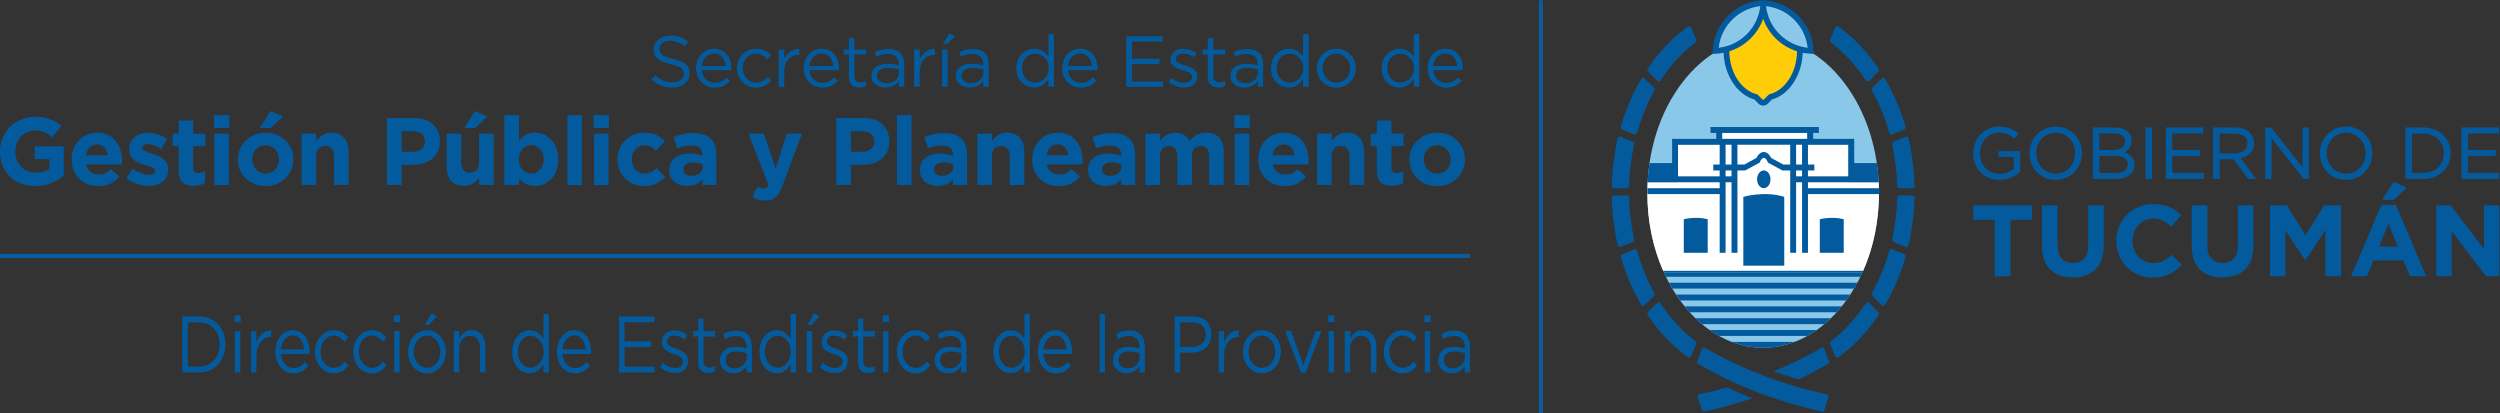 <?xml version="1.0" encoding="UTF-8" standalone="no"?>
<!-- Created with Inkscape (http://www.inkscape.org/) -->

<svg
   version="1.1"
   id="svg2"
   xml:space="preserve"
   width="870.182"
   height="143.867"
   viewBox="0 0 870.182 143.867"
   sodipodi:docname="DEP_MODIFICADO.svg"
   inkscape:version="1.1.2 (0a00cf5339, 2022-02-04)"
   inkscape:export-filename="/home/kimey/Descargas/03_DIRECCIÓN DE ESTADÍSTICA DE LA PROVINCIA/dep_logo.png"
   inkscape:export-xdpi="96"
   inkscape:export-ydpi="96"
   xmlns:inkscape="http://www.inkscape.org/namespaces/inkscape"
   xmlns:sodipodi="http://sodipodi.sourceforge.net/DTD/sodipodi-0.dtd"
   xmlns="http://www.w3.org/2000/svg"
   xmlns:svg="http://www.w3.org/2000/svg"><rect x="0" y="0" width="870.182" height="143.867" fill="#333333" stroke="none"/><defs
     id="defs6"><clipPath
       clipPathUnits="userSpaceOnUse"
       id="clipPath16"><path
         d="M 0,612 H 792 V 0 H 0 Z"
         id="path14" /></clipPath></defs><sodipodi:namedview
     id="namedview4"
     pagecolor="#ffffff"
     bordercolor="#666666"
     borderopacity="1.0"
     inkscape:pageshadow="2"
     inkscape:pageopacity="0.0"
     inkscape:pagecheckerboard="0"
     showgrid="false"
     fit-margin-top="0"
     fit-margin-left="0"
     fit-margin-right="0"
     fit-margin-bottom="0"
     inkscape:zoom="0.48526936"
     inkscape:cx="140.12836"
     inkscape:cy="-57.699913"
     inkscape:window-width="1339"
     inkscape:window-height="744"
     inkscape:window-x="27"
     inkscape:window-y="0"
     inkscape:window-maximized="1"
     inkscape:current-layer="g12" /><g
     id="g8"
     inkscape:groupmode="layer"
     inkscape:label="DIRECCIÓN DE ESTADÍSTICA DE LA PROVINCIA"
     transform="matrix(1.333,0,0,-1.333,-93.792,480.873)"><g
       id="g10"><g
         id="g12"
         clip-path="url(#clipPath16)"><g
           id="g18"
           transform="translate(530.759,269.939)"><path
             d="m 0,0 c -7.828,0 -15.277,4.049 -20.973,11.401 -5.977,7.713 -9.269,18.019 -9.269,29.019 0,11 3.292,21.306 9.269,29.019 5.696,7.352 13.145,11.401 20.973,11.401 7.828,0 15.277,-4.049 20.973,-11.401 5.977,-7.713 9.268,-18.019 9.268,-29.019 0,-11 -3.291,-21.306 -9.268,-29.019 C 15.277,4.049 7.828,0 0,0"
             style="fill:#89c8e8;fill-opacity:1;fill-rule:nonzero;stroke:none"
             id="path20" /></g><g
           id="g22"
           transform="translate(560.927,313.153)"><path
             d="m 0,0 h -7.94 v 9.794 h -10.722 v 3.088 H -40.877 V 9.794 H -52.405 V 0 h -7.932 c -0.047,-0.925 -0.073,-1.857 -0.073,-2.793 0,-7.268 1.438,-14.233 4.137,-20.347 h 3.868 11.528 22.215 10.722 3.876 c 2.699,6.114 4.137,13.079 4.137,20.347 C 0.073,-1.857 0.047,-0.925 0,0"
             style="fill:#ffffff;fill-opacity:1;fill-rule:nonzero;stroke:none"
             id="path24" /></g><g
           id="g26"
           transform="translate(525.58,309.344)"><path
             d="m 0,0 v -1.017 -5.829 -1.018 -2.237 -1.017 -5.829 -1.017 h 10.688 v 1.017 5.829 1.017 2.237 1.018 5.829 V 0 C 5.428,1.62 0,0 0,0"
             style="fill:#035b9e;fill-opacity:1;fill-rule:nonzero;stroke:none"
             id="path28" /></g><g
           id="g30"
           transform="translate(510.03,303.495)"><path
             d="M 0,0 V -3.536 -5.217 -8.753 H 6.249 V -5.217 -3.536 0 C 3.174,0.837 0,0 0,0"
             style="fill:#035b9e;fill-opacity:1;fill-rule:nonzero;stroke:none"
             id="path32" /></g><g
           id="g34"
           transform="translate(545.549,303.495)"><path
             d="M 0,0 V -3.536 -5.217 -8.753 H 6.249 V -5.217 -3.536 0 C 3.174,0.837 0,0 0,0"
             style="fill:#035b9e;fill-opacity:1;fill-rule:nonzero;stroke:none"
             id="path36" /></g><path
           d="M 542.265,324.49 H 520.05 v 1.544 h 22.215 z m -1.355,-6.706 h -1.552 v 5.162 h 1.552 z m 0,-3.088 h -1.552 v 1.544 h 1.552 z m -3.095,3.088 v 0 -0.005 h -1.791 l -3.18,1.721 c -0.082,0.168 -0.204,0.392 -0.366,0.616 -0.448,0.619 -0.985,0.945 -1.555,0.945 -0.569,0 -1.107,-0.326 -1.554,-0.945 -0.163,-0.224 -0.285,-0.448 -0.366,-0.616 l -3.181,-1.721 h -1.783 v 5.167 h 13.776 z m -15.32,0 h -1.552 v 5.162 h 1.552 z m 0,-3.088 h -1.552 v 1.544 h 1.552 z m -13.973,0 v 1.66 6.59 h 10.877 v -5.162 h -1.666 v -1.428 -0.116 h 1.666 v -1.544 z m 33.933,1.544 h 1.666 v 0.116 1.428 h -1.666 v 5.162 h 10.531 v -6.59 -1.66 h -10.531 z m 18.529,-4.632 h -18.529 v 1.544 h 18.471 c -0.055,1.077 -0.141,2.146 -0.259,3.204 -0.068,0.608 -0.147,1.211 -0.235,1.812 h -5.144 -0.749 -0.008 v 4.778 1.544 h -1.545 -9.177 v 1.545 h 1.501 v 1.544 h -28.306 v -1.544 h 1.502 v -1.545 h -9.984 -1.544 v -1.544 -4.786 h -5.895 c -0.088,-0.598 -0.167,-1.199 -0.234,-1.804 -0.118,-1.058 -0.204,-2.127 -0.259,-3.204 h 18.809 v -1.544 h -1.225 -17.642 c -0.009,-0.415 -0.015,-0.832 -0.015,-1.249 0,-0.099 0.002,-0.197 0.002,-0.295 h 17.655 1.225 v -15.323 h 1.544 v 18.411 h 1.552 v -18.411 h 1.544 v 21.499 h 0.947 1.078 l 0.214,0.116 3.376,1.827 0.207,0.109 0.098,0.262 c 0.004,0.009 0.391,0.969 0.964,0.969 0.573,0 0.961,-0.96 0.964,-0.969 l 0.099,-0.262 0.206,-0.109 3.376,-1.827 0.214,-0.116 h 1.078 0.955 v -1.544 -1.544 -18.411 h 1.544 v 18.411 h 1.551 v -18.411 h 1.545 v 15.323 h 18.542 c 0,0.098 0.002,0.196 0.002,0.295 0,0.417 -0.006,0.834 -0.015,1.249"
           style="fill:#035b9e;fill-opacity:1;fill-rule:nonzero;stroke:none"
           id="path38" /><g
           id="g40"
           transform="translate(532.676,313.925)"><path
             d="m 0,0 c 0,1.279 -0.785,2.316 -1.753,2.316 -0.968,0 -1.752,-1.037 -1.752,-2.316 0,-1.279 0.784,-2.316 1.752,-2.316 C -0.785,-2.316 0,-1.279 0,0"
             style="fill:#035b9e;fill-opacity:1;fill-rule:nonzero;stroke:none"
             id="path42" /></g><g
           id="g44"
           transform="translate(567.61,294.357)"><path
             d="M 0,0 -3.151,1.305 C -3.464,1.435 -3.816,1.26 -3.908,0.935 -5.027,-3.053 -6.57,-6.78 -8.465,-10.158 c -0.124,-0.22 -0.087,-0.494 0.091,-0.672 l 2.48,-2.48 c 0.26,-0.26 0.698,-0.207 0.884,0.11 2.263,3.852 4.055,8.066 5.338,12.522 C 0.407,-0.402 0.265,-0.11 0,0"
             style="fill:#035b9e;fill-opacity:1;fill-rule:nonzero;stroke:none"
             id="path46" /></g><g
           id="g48"
           transform="translate(565.766,309.151)"><path
             d="m 0,0 c -0.096,-3.772 -0.553,-7.427 -1.325,-10.913 -0.059,-0.267 0.08,-0.536 0.332,-0.641 l 3.173,-1.314 c 0.321,-0.133 0.688,0.053 0.766,0.391 0.929,4.009 1.458,8.185 1.56,12.45 C 4.513,0.289 4.256,0.55 3.94,0.55 H 0.561 C 0.255,0.55 0.008,0.305 0,0"
             style="fill:#035b9e;fill-opacity:1;fill-rule:nonzero;stroke:none"
             id="path50" /></g><g
           id="g52"
           transform="translate(564.441,323.07)"><path
             d="m 0,0 c 0.772,-3.485 1.229,-7.14 1.325,-10.911 0.008,-0.305 0.255,-0.55 0.561,-0.55 h 3.379 c 0.316,0 0.573,0.261 0.565,0.577 C 5.728,-6.62 5.2,-2.445 4.272,1.564 4.193,1.902 3.826,2.088 3.505,1.955 L 0.332,0.641 C 0.08,0.536 -0.059,0.267 0,0"
             style="fill:#035b9e;fill-opacity:1;fill-rule:nonzero;stroke:none"
             id="path54" /></g><g
           id="g56"
           transform="translate(557.543,281.556)"><path
             d="m 0,0 c -2.576,-3.943 -5.663,-7.311 -9.129,-9.933 -0.205,-0.155 -0.28,-0.426 -0.182,-0.663 l 1.333,-3.219 c 0.139,-0.334 0.553,-0.457 0.847,-0.246 3.177,2.285 6.08,5.113 8.665,8.449 0.641,0.828 1.255,1.68 1.845,2.554 0.151,0.223 0.12,0.523 -0.07,0.714 L 0.871,0.094 C 0.617,0.348 0.196,0.3 0,0"
             style="fill:#035b9e;fill-opacity:1;fill-rule:nonzero;stroke:none"
             id="path58" /></g><g
           id="g60"
           transform="translate(493.907,294.357)"><path
             d="M 0,0 3.151,1.305 C 3.464,1.435 3.816,1.26 3.908,0.935 5.027,-3.053 6.57,-6.78 8.465,-10.158 c 0.124,-0.22 0.087,-0.494 -0.091,-0.672 l -2.48,-2.48 C 5.634,-13.57 5.196,-13.517 5.01,-13.2 2.747,-9.348 0.955,-5.134 -0.328,-0.678 -0.407,-0.402 -0.265,-0.11 0,0"
             style="fill:#035b9e;fill-opacity:1;fill-rule:nonzero;stroke:none"
             id="path62" /></g><g
           id="g64"
           transform="translate(495.751,309.151)"><path
             d="m 0,0 c 0.096,-3.772 0.553,-7.427 1.325,-10.913 0.059,-0.267 -0.08,-0.536 -0.332,-0.641 l -3.173,-1.314 c -0.321,-0.133 -0.688,0.053 -0.766,0.391 -0.929,4.009 -1.457,8.185 -1.56,12.45 -0.007,0.316 0.25,0.577 0.566,0.577 h 3.379 C -0.255,0.55 -0.008,0.305 0,0"
             style="fill:#035b9e;fill-opacity:1;fill-rule:nonzero;stroke:none"
             id="path66" /></g><g
           id="g68"
           transform="translate(497.076,323.07)"><path
             d="m 0,0 c -0.772,-3.485 -1.229,-7.14 -1.325,-10.911 -0.008,-0.305 -0.255,-0.55 -0.56,-0.55 h -3.38 c -0.316,0 -0.573,0.261 -0.565,0.577 0.102,4.264 0.63,8.439 1.559,12.448 0.078,0.338 0.445,0.524 0.766,0.391 L -0.332,0.641 C -0.08,0.536 0.059,0.267 0,0"
             style="fill:#035b9e;fill-opacity:1;fill-rule:nonzero;stroke:none"
             id="path70" /></g><g
           id="g72"
           transform="translate(503.974,281.556)"><path
             d="m 0,0 c 2.576,-3.943 5.663,-7.311 9.129,-9.933 0.205,-0.155 0.28,-0.426 0.182,-0.663 l -1.333,-3.219 c -0.139,-0.334 -0.553,-0.457 -0.847,-0.246 -3.177,2.285 -6.08,5.113 -8.665,8.449 -0.641,0.828 -1.255,1.68 -1.845,2.554 -0.151,0.223 -0.12,0.523 0.07,0.714 l 2.438,2.438 C -0.617,0.348 -0.196,0.3 0,0"
             style="fill:#035b9e;fill-opacity:1;fill-rule:nonzero;stroke:none"
             id="path74" /></g><g
           id="g76"
           transform="translate(493.907,326.95)"><path
             d="m 0,0 3.151,-1.305 c 0.313,-0.13 0.665,0.045 0.757,0.37 1.119,3.988 2.662,7.715 4.557,11.093 0.124,0.22 0.087,0.494 -0.091,0.672 l -2.48,2.48 C 5.634,13.57 5.196,13.517 5.01,13.2 2.747,9.348 0.955,5.134 -0.328,0.678 -0.407,0.402 -0.265,0.11 0,0"
             style="fill:#035b9e;fill-opacity:1;fill-rule:nonzero;stroke:none"
             id="path78" /></g><g
           id="g80"
           transform="translate(503.973,339.751)"><path
             d="m 0,0 c 2.576,3.943 5.663,7.311 9.129,9.933 0.205,0.155 0.28,0.426 0.182,0.663 L 7.978,13.815 C 7.839,14.149 7.425,14.272 7.131,14.061 3.954,11.776 1.051,8.948 -1.534,5.612 -2.175,4.784 -2.789,3.932 -3.379,3.058 -3.53,2.835 -3.499,2.535 -3.309,2.344 l 2.438,-2.438 C -0.617,-0.348 -0.196,-0.3 0,0"
             style="fill:#035b9e;fill-opacity:1;fill-rule:nonzero;stroke:none"
             id="path82" /></g><g
           id="g84"
           transform="translate(567.609,326.95)"><path
             d="m 0,0 -3.151,-1.305 c -0.313,-0.13 -0.665,0.045 -0.757,0.37 -1.119,3.988 -2.662,7.715 -4.557,11.093 -0.124,0.22 -0.087,0.494 0.091,0.672 l 2.48,2.48 c 0.26,0.26 0.698,0.207 0.884,-0.11 C -2.747,9.348 -0.955,5.134 0.328,0.678 0.407,0.402 0.265,0.11 0,0"
             style="fill:#035b9e;fill-opacity:1;fill-rule:nonzero;stroke:none"
             id="path86" /></g><g
           id="g88"
           transform="translate(557.542,339.751)"><path
             d="m 0,0 c -2.576,3.943 -5.663,7.311 -9.129,9.933 -0.205,0.155 -0.28,0.426 -0.182,0.663 l 1.333,3.219 c 0.139,0.334 0.553,0.457 0.847,0.246 3.177,-2.285 6.08,-5.113 8.665,-8.449 C 2.175,4.784 2.789,3.932 3.379,3.058 3.53,2.835 3.499,2.535 3.309,2.344 L 0.871,-0.094 C 0.617,-0.348 0.196,-0.3 0,0"
             style="fill:#035b9e;fill-opacity:1;fill-rule:nonzero;stroke:none"
             id="path90" /></g><g
           id="g92"
           transform="translate(530.758,257.761)"><path
             d="M 0,0 C -2.208,0.817 -4.389,1.702 -6.539,2.658 H -6.54 C -4.389,1.702 -2.209,0.817 0,0"
             style="fill:#035b9e;fill-opacity:1;fill-rule:nonzero;stroke:none"
             id="path94" /></g><g
           id="g96"
           transform="translate(540,261.663)"><path
             d="M 0,0 C 2.623,1.252 5.198,2.608 7.721,4.069 7.946,4.199 8.044,4.471 7.958,4.73 L 7.946,4.767 6.627,8.138 C 6.585,8.227 6.501,8.299 6.396,8.332 6.291,8.364 6.175,8.351 6.078,8.296 2.061,5.982 -2.163,3.916 -6.512,2.118 -4.361,1.344 -2.188,0.635 0,0"
             style="fill:#035b9e;fill-opacity:1;fill-rule:nonzero;stroke:none"
             id="path98" /></g><g
           id="g100"
           transform="translate(540.356,347.568)"><path
             d="m 0,0 c 0,6.841 -4.297,12.387 -9.598,12.387 -5.3,0 -9.597,-5.546 -9.597,-12.387 0,-6.002 3.308,-11.006 7.699,-12.143 l 1.235,-1.236 c 0.366,-0.366 0.96,-0.366 1.327,0 l 1.235,1.236 C -3.308,-11.006 0,-6.002 0,0"
             style="fill:#ffcc08;fill-opacity:1;fill-rule:nonzero;stroke:none"
             id="path102" /></g><g
           id="g104"
           transform="translate(518.264,347.46)"><path
             d="m 0,0 c 3.154,0.138 6.267,1.41 8.676,3.818 2.408,2.409 3.68,5.522 3.818,8.676 C 9.34,12.356 6.227,11.084 3.818,8.676 1.41,6.268 0.138,3.154 0,0"
             style="fill:#89c8e8;fill-opacity:1;fill-rule:nonzero;stroke:none"
             id="path106" /></g><g
           id="g108"
           transform="translate(543.253,347.46)"><path
             d="m 0,0 c -0.138,3.154 -1.41,6.268 -3.818,8.676 -2.409,2.408 -5.522,3.68 -8.676,3.818 0.138,-3.154 1.41,-6.267 3.818,-8.676 C -6.267,1.41 -3.154,0.138 0,0"
             style="fill:#89c8e8;fill-opacity:1;fill-rule:nonzero;stroke:none"
             id="path110" /></g><g
           id="g112"
           transform="translate(535.043,351.808)"><path
             d="M 0,0 C -1.987,1.987 -3.224,4.566 -3.535,7.338 -0.763,7.026 1.816,5.789 3.803,3.803 5.789,1.816 7.026,-0.763 7.338,-3.535 4.566,-3.224 1.987,-1.986 0,0 m -2.573,-15.661 -0.197,-0.051 -1.379,-1.379 c -0.074,-0.075 -0.196,-0.075 -0.271,0 l -1.379,1.379 -0.197,0.051 c -4.081,1.057 -7.057,5.746 -7.137,11.196 2.102,0.662 4.03,1.82 5.619,3.408 1.454,1.455 2.547,3.195 3.23,5.092 0.682,-1.896 1.775,-3.635 3.229,-5.09 1.589,-1.588 3.517,-2.746 5.619,-3.408 -0.08,-5.451 -3.055,-10.141 -7.137,-11.198 m -13.334,12.124 c 0.311,2.772 1.549,5.351 3.535,7.338 1.987,1.986 4.566,3.224 7.338,3.535 -0.312,-2.772 -1.549,-5.351 -3.535,-7.338 -1.987,-1.986 -4.566,-3.224 -7.338,-3.535 m 24.8,-0.776 C 8.742,-0.85 7.308,2.406 4.857,4.857 2.661,7.053 -0.182,8.426 -3.24,8.799 c -0.344,0.029 -0.692,0.048 -1.043,0.048 -0.341,0 -0.678,-0.019 -1.012,-0.046 -3.071,-0.366 -5.927,-1.741 -8.132,-3.946 -2.451,-2.451 -3.884,-5.707 -4.036,-9.17 l -0.035,-0.813 0.813,0.035 c 0.7,0.031 1.39,0.116 2.068,0.25 0.213,-5.873 3.519,-10.915 8.047,-12.207 l 1.095,-1.096 c 0.328,-0.328 0.759,-0.492 1.19,-0.492 0.431,0 0.863,0.164 1.191,0.492 l 1.095,1.096 c 4.528,1.292 7.834,6.335 8.047,12.208 0.677,-0.133 1.368,-0.218 2.068,-0.249 l 0.813,-0.035 z"
             style="fill:#035b9e;fill-opacity:1;fill-rule:nonzero;stroke:none"
             id="path114" /></g><g
           id="g116"
           transform="translate(547.809,257.174)"><path
             d="m 0,0 c 0.081,0.267 -0.084,0.545 -0.358,0.602 -11.134,2.321 -22.186,6.523 -32.014,12.183 -0.096,0.055 -0.212,0.068 -0.318,0.035 -0.104,-0.032 -0.188,-0.104 -0.235,-0.202 l -1.311,-3.35 -0.016,-0.049 c -0.085,-0.259 0.013,-0.531 0.238,-0.661 10.058,-5.824 20.949,-10.003 32.382,-12.434 0.243,-0.051 0.485,0.092 0.557,0.329 z"
             style="fill:#035b9e;fill-opacity:1;fill-rule:nonzero;stroke:none"
             id="path118" /></g><g
           id="g120"
           transform="translate(515.356,253.3)"><path
             d="M 0,0 C 4.26,0.907 8.444,2.057 12.538,3.444 10.326,4.315 8.143,5.255 5.991,6.264 3.544,5.572 1.081,4.967 -1.386,4.455 -1.637,4.403 -1.789,4.148 -1.715,3.902 L -0.648,0.383 C -0.564,0.107 -0.282,-0.06 0,0"
             style="fill:#035b9e;fill-opacity:1;fill-rule:nonzero;stroke:none"
             id="path122" /></g><g
           id="g124"
           transform="translate(560.997,310.064)"><path
             d="M 0,0 H 0.071 V 1.544 H -0.013 C -0.004,1.129 0.003,0.712 0.003,0.295 0.003,0.196 0.001,0.098 0,0"
             style="fill:#035b9e;fill-opacity:1;fill-rule:nonzero;stroke:none"
             id="path126" /></g><g
           id="g128"
           transform="translate(504.847,289.583)"><path
             d="m 0,0 c 0.17,-0.375 0.343,-0.747 0.523,-1.115 h 50.776 c 0.179,0.368 0.353,0.74 0.523,1.115 z"
             style="fill:#035b9e;fill-opacity:1;fill-rule:nonzero;stroke:none"
             id="path130" /></g><g
           id="g132"
           transform="translate(504.847,289.583)"><path
             d="m 0,0 h 51.822 c 0.065,0.143 0.13,0.286 0.193,0.429 H -0.193 C -0.13,0.286 -0.065,0.143 0,0"
             style="fill:#035b9e;fill-opacity:1;fill-rule:nonzero;stroke:none"
             id="path134" /></g><g
           id="g136"
           transform="translate(507.04,285.38)"><path
             d="m 0,0 h 47.437 c 0.301,0.507 0.593,1.021 0.875,1.544 H -0.876 C -0.594,1.021 -0.302,0.507 0,0"
             style="fill:#035b9e;fill-opacity:1;fill-rule:nonzero;stroke:none"
             id="path138" /></g><g
           id="g140"
           transform="translate(509.074,282.292)"><path
             d="m 0,0 h 43.37 c 0.367,0.505 0.722,1.02 1.067,1.544 H -1.067 C -0.723,1.02 -0.367,0.505 0,0"
             style="fill:#035b9e;fill-opacity:1;fill-rule:nonzero;stroke:none"
             id="path142" /></g><g
           id="g144"
           transform="translate(511.575,279.204)"><path
             d="m 0,0 h 38.366 c 0.449,0.496 0.89,1.011 1.32,1.544 H -1.32 C -0.89,1.011 -0.449,0.496 0,0"
             style="fill:#035b9e;fill-opacity:1;fill-rule:nonzero;stroke:none"
             id="path146" /></g><g
           id="g148"
           transform="translate(514.767,276.116)"><path
             d="m 0,0 h 31.983 c 0.579,0.488 1.148,1.002 1.705,1.544 H -1.705 C -1.148,1.002 -0.579,0.488 0,0"
             style="fill:#035b9e;fill-opacity:1;fill-rule:nonzero;stroke:none"
             id="path150" /></g><g
           id="g152"
           transform="translate(519.215,273.028)"><path
             d="m 0,0 h 23.087 c 0.833,0.465 1.65,0.979 2.451,1.544 H -2.451 C -1.651,0.979 -0.833,0.465 0,0"
             style="fill:#035b9e;fill-opacity:1;fill-rule:nonzero;stroke:none"
             id="path154" /></g><g
           id="g156"
           transform="translate(530.758,269.939)"><path
             d="M 0,0 C 2.82,0 5.59,0.528 8.247,1.544 H -8.247 C -5.59,0.528 -2.82,0 0,0"
             style="fill:#035b9e;fill-opacity:1;fill-rule:nonzero;stroke:none"
             id="path158" /></g><g
           id="g160"
           transform="translate(592.188,319.742)"><path
             d="M 0,0 H 4.023 V -3.133 C 3.588,-3.477 3.047,-3.776 2.414,-4.022 1.763,-4.274 1.058,-4.402 0.32,-4.402 c -0.786,0 -1.502,0.136 -2.127,0.406 -0.625,0.27 -1.165,0.649 -1.605,1.128 -0.441,0.478 -0.786,1.054 -1.026,1.712 -0.24,0.659 -0.361,1.388 -0.361,2.166 0,0.727 0.124,1.423 0.37,2.069 0.246,0.646 0.588,1.217 1.018,1.696 0.428,0.479 0.95,0.864 1.55,1.147 0.599,0.281 1.263,0.424 1.974,0.424 0.456,0 0.877,-0.037 1.253,-0.111 C 1.741,6.161 2.089,6.058 2.402,5.93 2.715,5.801 3.01,5.646 3.28,5.468 3.551,5.289 3.814,5.086 4.06,4.864 L 4.146,4.787 5.258,6.094 5.172,6.167 C 4.841,6.446 4.497,6.7 4.149,6.922 3.797,7.145 3.415,7.336 3.014,7.489 2.612,7.642 2.173,7.759 1.708,7.835 1.244,7.911 0.727,7.95 0.169,7.95 -0.837,7.95 -1.764,7.759 -2.588,7.383 -3.41,7.006 -4.125,6.493 -4.711,5.855 -5.297,5.218 -5.759,4.469 -6.084,3.628 -6.408,2.787 -6.573,1.897 -6.573,0.981 c 0,-0.954 0.158,-1.863 0.47,-2.702 0.312,-0.842 0.772,-1.585 1.365,-2.21 0.594,-0.626 1.318,-1.124 2.153,-1.481 0.835,-0.357 1.793,-0.538 2.849,-0.538 1.13,0 2.165,0.203 3.077,0.603 0.906,0.399 1.682,0.884 2.305,1.442 l 0.038,0.033 V 1.547 H 0 Z"
             style="fill:#035b9e;fill-opacity:1;fill-rule:nonzero;stroke:none"
             id="path162" /></g><g
           id="g164"
           transform="translate(611.848,318.639)"><path
             d="m 0,0 c -0.252,-0.645 -0.603,-1.214 -1.045,-1.693 -0.441,-0.477 -0.978,-0.859 -1.597,-1.135 -0.618,-0.276 -1.305,-0.415 -2.041,-0.415 -0.736,0 -1.423,0.143 -2.04,0.424 -0.62,0.282 -1.164,0.668 -1.618,1.146 -0.454,0.479 -0.812,1.051 -1.063,1.701 -0.252,0.65 -0.379,1.355 -0.379,2.094 0,0.738 0.127,1.439 0.379,2.084 0.251,0.644 0.603,1.214 1.045,1.692 0.441,0.478 0.978,0.86 1.597,1.136 0.618,0.275 1.305,0.415 2.041,0.415 0.736,0 1.422,-0.143 2.041,-0.424 C -2.061,6.742 -1.516,6.356 -1.062,5.878 -0.609,5.4 -0.252,4.828 0,4.177 0.252,3.525 0.38,2.821 0.38,2.084 0.38,1.347 0.252,0.645 0,0 m 0.271,6.987 c -0.599,0.631 -1.325,1.138 -2.16,1.508 -0.836,0.37 -1.776,0.557 -2.794,0.557 -1.018,0 -1.962,-0.19 -2.803,-0.567 -0.841,-0.375 -1.572,-0.889 -2.171,-1.527 -0.599,-0.636 -1.07,-1.383 -1.401,-2.217 -0.332,-0.834 -0.5,-1.728 -0.5,-2.657 0,-0.928 0.165,-1.822 0.49,-2.657 0.325,-0.835 0.794,-1.578 1.392,-2.209 0.6,-0.631 1.327,-1.138 2.162,-1.508 0.835,-0.369 1.775,-0.557 2.793,-0.557 1.018,0 1.962,0.191 2.804,0.567 0.84,0.375 1.57,0.889 2.17,1.527 0.599,0.637 1.07,1.382 1.401,2.217 0.331,0.834 0.499,1.728 0.499,2.658 0,0.929 -0.164,1.823 -0.489,2.656 C 1.339,5.613 0.87,6.356 0.271,6.987"
             style="fill:#035b9e;fill-opacity:1;fill-rule:nonzero;stroke:none"
             id="path166" /></g><g
           id="g168"
           transform="translate(625.173,316.17)"><path
             d="m 0,0 c -0.555,-0.401 -1.332,-0.604 -2.308,-0.604 h -4.315 v 4.459 h 4.051 c 1.128,0 1.987,-0.195 2.556,-0.578 C 0.547,2.897 0.82,2.372 0.82,1.673 0.82,0.946 0.552,0.399 0,0 m -6.623,9.748 h 3.899 c 0.912,0 1.618,-0.19 2.097,-0.564 0.478,-0.373 0.71,-0.866 0.71,-1.505 0,-0.752 -0.261,-1.305 -0.8,-1.691 C -1.26,5.599 -1.973,5.402 -2.836,5.402 H -6.623 Z M 1.675,3.782 C 1.417,4.041 1.106,4.267 0.752,4.454 0.483,4.596 0.199,4.718 -0.096,4.819 0.082,4.91 0.256,5.014 0.424,5.131 0.677,5.306 0.91,5.527 1.117,5.786 c 0.208,0.261 0.375,0.564 0.498,0.9 0.123,0.338 0.186,0.739 0.186,1.191 0,0.519 -0.106,0.996 -0.314,1.419 -0.208,0.424 -0.511,0.787 -0.9,1.079 -0.386,0.29 -0.854,0.518 -1.393,0.679 -0.536,0.16 -1.143,0.241 -1.804,0.241 H -8.34 V -2.151 h 5.976 c 0.723,0 1.393,0.084 1.991,0.249 0.601,0.167 1.124,0.411 1.554,0.726 0.433,0.318 0.772,0.716 1.005,1.183 0.233,0.467 0.351,0.999 0.351,1.58 0,0.467 -0.079,0.889 -0.235,1.253 C 2.146,3.204 1.935,3.521 1.675,3.782"
             style="fill:#035b9e;fill-opacity:1;fill-rule:nonzero;stroke:none"
             id="path170" /></g><path
           d="m 630.593,314.018 h 1.717 v 13.446 h -1.717 z"
           style="fill:#035b9e;fill-opacity:1;fill-rule:nonzero;stroke:none"
           id="path172" /><g
           id="g174"
           transform="translate(637.62,320.006)"><path
             d="M 0,0 H 7.215 V 1.585 H 0 V 5.874 H 8.065 V 7.459 H -1.717 V -5.987 H 8.16 v 1.584 H 0 Z"
             style="fill:#035b9e;fill-opacity:1;fill-rule:nonzero;stroke:none"
             id="path176" /></g><g
           id="g178"
           transform="translate(653.922,320.703)"><path
             d="m 0,0 h -3.959 v 5.158 h 3.978 c 1.042,0 1.86,-0.225 2.43,-0.668 C 3.019,4.047 3.296,3.44 3.296,2.636 3.296,2.226 3.214,1.854 3.052,1.53 2.89,1.206 2.662,0.929 2.374,0.706 2.083,0.482 1.731,0.306 1.33,0.185 0.926,0.062 0.479,0 0,0 m 2.796,-0.822 c 0.45,0.219 0.845,0.497 1.173,0.825 0.33,0.33 0.589,0.723 0.771,1.171 C 4.921,1.62 5.013,2.133 5.013,2.7 5.013,3.305 4.895,3.865 4.662,4.363 4.429,4.861 4.095,5.294 3.669,5.649 3.245,6.003 2.727,6.28 2.13,6.473 1.536,6.665 0.86,6.762 0.122,6.762 H -5.676 V -6.685 h 1.717 v 5.138 h 3.609 l 3.834,-5.138 h 2.114 l -4.087,5.434 c 0.457,0.092 0.889,0.236 1.285,0.429"
             style="fill:#035b9e;fill-opacity:1;fill-rule:nonzero;stroke:none"
             id="path180" /></g><g
           id="g182"
           transform="translate(671.576,317.082)"><path
             d="M 0,0 -8.162,10.383 H -9.727 V -3.063 h 1.68 V 7.566 L 0.322,-3.063 H 1.68 V 10.383 H 0 Z"
             style="fill:#035b9e;fill-opacity:1;fill-rule:nonzero;stroke:none"
             id="path184" /></g><g
           id="g186"
           transform="translate(687.683,318.639)"><path
             d="m 0,0 c -0.252,-0.645 -0.603,-1.214 -1.045,-1.693 -0.441,-0.477 -0.978,-0.859 -1.597,-1.135 -0.618,-0.276 -1.305,-0.415 -2.041,-0.415 -0.736,0 -1.423,0.143 -2.04,0.424 -0.62,0.282 -1.164,0.668 -1.618,1.146 -0.454,0.479 -0.812,1.051 -1.063,1.701 -0.252,0.65 -0.379,1.355 -0.379,2.094 0,0.738 0.127,1.439 0.379,2.084 0.251,0.644 0.603,1.214 1.045,1.692 0.441,0.478 0.978,0.86 1.597,1.136 0.618,0.275 1.305,0.415 2.041,0.415 0.736,0 1.422,-0.143 2.041,-0.424 C -2.061,6.742 -1.516,6.356 -1.062,5.878 -0.609,5.4 -0.252,4.828 0,4.177 0.252,3.525 0.38,2.821 0.38,2.084 0.38,1.347 0.252,0.645 0,0 m 0.271,6.987 c -0.599,0.631 -1.325,1.138 -2.16,1.508 -0.836,0.37 -1.776,0.557 -2.794,0.557 -1.018,0 -1.961,-0.19 -2.803,-0.567 -0.841,-0.375 -1.572,-0.889 -2.171,-1.527 -0.599,-0.636 -1.07,-1.383 -1.401,-2.217 -0.332,-0.834 -0.5,-1.728 -0.5,-2.657 0,-0.928 0.165,-1.822 0.49,-2.657 0.325,-0.835 0.794,-1.578 1.392,-2.209 0.6,-0.631 1.327,-1.138 2.162,-1.508 0.835,-0.369 1.775,-0.557 2.793,-0.557 1.018,0 1.962,0.191 2.804,0.567 0.84,0.375 1.57,0.889 2.17,1.527 0.599,0.637 1.07,1.382 1.401,2.217 0.331,0.834 0.499,1.728 0.499,2.658 0,0.929 -0.164,1.823 -0.489,2.656 C 1.339,5.613 0.87,6.356 0.271,6.987"
             style="fill:#035b9e;fill-opacity:1;fill-rule:nonzero;stroke:none"
             id="path188" /></g><g
           id="g190"
           transform="translate(708.12,318.707)"><path
             d="M 0,0 C -0.251,-0.613 -0.612,-1.156 -1.071,-1.616 -1.53,-2.075 -2.098,-2.438 -2.76,-2.695 -3.424,-2.954 -4.173,-3.085 -4.986,-3.085 H -7.971 V 7.154 h 2.985 c 0.813,0 1.561,-0.134 2.225,-0.398 C -2.098,6.492 -1.53,6.125 -1.071,5.667 -0.612,5.208 -0.252,4.658 0,4.033 0.251,3.406 0.379,2.728 0.379,2.016 0.379,1.292 0.251,0.613 0,0 m 0.163,6.838 c -0.631,0.6 -1.394,1.074 -2.266,1.412 -0.872,0.337 -1.842,0.508 -2.883,0.508 H -9.688 V -4.688 h 4.702 c 1.041,0 2.012,0.174 2.884,0.518 0.872,0.343 1.634,0.822 2.265,1.42 0.631,0.6 1.127,1.322 1.471,2.145 0.344,0.822 0.519,1.716 0.519,2.659 0,0.942 -0.175,1.834 -0.519,2.65 C 1.289,5.52 0.794,6.238 0.163,6.838"
             style="fill:#035b9e;fill-opacity:1;fill-rule:nonzero;stroke:none"
             id="path192" /></g><g
           id="g194"
           transform="translate(714.821,315.603)"><path
             d="M 0,0 V 4.403 H 7.215 V 5.988 H 0 v 4.289 h 8.065 v 1.585 H -1.717 V -1.585 H 8.159 V 0 Z"
             style="fill:#035b9e;fill-opacity:1;fill-rule:nonzero;stroke:none"
             id="path196" /></g><g
           id="g198"
           transform="translate(595.324,303.363)"><path
             d="M 0,0 V -14.761 H -4.074 V 0 H -9.709 V 3.756 H 5.635 V 0 Z"
             style="fill:#035b9e;fill-opacity:1;fill-rule:nonzero;stroke:none"
             id="path200" /></g><g
           id="g202"
           transform="translate(611.576,288.31)"><path
             d="m 0,0 c -4.974,0 -8.015,2.778 -8.015,8.227 v 10.582 h 4.073 V 8.333 c 0,-3.016 1.508,-4.577 3.995,-4.577 2.487,0 3.995,1.508 3.995,4.445 V 18.809 H 8.121 V 8.359 C 8.121,2.751 4.974,0 0,0"
             style="fill:#035b9e;fill-opacity:1;fill-rule:nonzero;stroke:none"
             id="path204" /></g><g
           id="g206"
           transform="translate(632.468,288.284)"><path
             d="m 0,0 c -5.449,0 -9.497,4.206 -9.497,9.523 v 0.053 c 0,5.265 3.968,9.577 9.656,9.577 3.492,0 5.582,-1.164 7.301,-2.857 l -2.592,-2.99 c -1.429,1.297 -2.884,2.09 -4.735,2.09 -3.122,0 -5.371,-2.592 -5.371,-5.767 V 9.576 c 0,-3.174 2.196,-5.82 5.371,-5.82 2.116,0 3.412,0.847 4.867,2.17 L 7.593,3.307 C 5.688,1.27 3.572,0 0,0"
             style="fill:#035b9e;fill-opacity:1;fill-rule:nonzero;stroke:none"
             id="path208" /></g><g
           id="g210"
           transform="translate(650.673,288.31)"><path
             d="m 0,0 c -4.974,0 -8.015,2.778 -8.015,8.227 v 10.582 h 4.073 V 8.333 c 0,-3.016 1.508,-4.577 3.995,-4.577 2.487,0 3.995,1.508 3.995,4.445 V 18.809 H 8.121 V 8.359 C 8.121,2.751 4.974,0 0,0"
             style="fill:#035b9e;fill-opacity:1;fill-rule:nonzero;stroke:none"
             id="path212" /></g><g
           id="g214"
           transform="translate(677.592,288.601)"><path
             d="M 0,0 V 12.089 L -5.211,4.18 h -0.106 l -5.159,7.83 V 0 h -3.994 v 18.518 h 4.391 l 4.868,-7.831 4.867,7.831 H 4.048 V 0 Z"
             style="fill:#035b9e;fill-opacity:1;fill-rule:nonzero;stroke:none"
             id="path216" /></g><g
           id="g218"
           transform="translate(692.39,308.574)"><path
             d="M 0,0 2.989,4.682 6.455,3.174 3.068,0 Z m 1.64,-6.217 -2.46,-6.005 H 4.1 Z m 5.608,-13.756 -1.693,4.154 h -7.83 l -1.693,-4.154 h -4.153 l 7.936,18.65 h 3.756 l 7.937,-18.65 z"
             style="fill:#035b9e;fill-opacity:1;fill-rule:nonzero;stroke:none"
             id="path220" /></g><g
           id="g222"
           transform="translate(719.515,288.601)"><path
             d="M 0,0 -8.968,11.772 V 0 h -4.021 v 18.518 h 3.757 L -0.555,7.116 V 18.518 H 3.466 V 0 Z"
             style="fill:#035b9e;fill-opacity:1;fill-rule:nonzero;stroke:none"
             id="path224" /></g><path
           d="m 473.228,252.755 h -1 v 107.9 h 1 z"
           style="fill:#095da2;fill-opacity:1;fill-rule:nonzero;stroke:none"
           id="path226" /><g
           id="g228"
           transform="matrix(1.075,0,0,1.227,119.413,276.582)"><path
             d="m 0,0 v -9.417 h 2.788 c 3.009,0 4.929,2.022 4.929,4.675 v 0.033 C 7.717,-2.074 5.797,0 2.788,0 Z m -1.343,1.241 h 4.131 c 3.739,0 6.323,-2.567 6.323,-5.916 v -0.034 c 0,-3.349 -2.584,-5.949 -6.323,-5.949 h -4.131 z"
             style="fill:#035b9e;fill-opacity:1;fill-rule:nonzero;stroke:none"
             id="path230" /></g><path
           d="m 131.692,274.288 h 1.407 v -10.779 h -1.407 z m -0.092,4.129 h 1.608 v -1.772 h -1.608 z"
           style="fill:#035b9e;fill-opacity:1;fill-rule:nonzero;stroke:none;stroke-width:1.148"
           id="path232" /><g
           id="g234"
           transform="matrix(1.075,0,0,1.227,135.913,274.288)"><path
             d="m 0,0 h 1.309 v -2.295 c 0.646,1.462 1.92,2.499 3.587,2.448 V -1.258 H 4.794 c -1.921,0 -3.485,-1.377 -3.485,-4.028 V -8.788 H 0 Z"
             style="fill:#035b9e;fill-opacity:1;fill-rule:nonzero;stroke:none"
             id="path236" /></g><g
           id="g238"
           transform="matrix(1.075,0,0,1.227,149.78,269.493)"><path
             d="M 0,0 C -0.136,1.581 -1.037,2.991 -2.805,2.991 -4.352,2.991 -5.474,1.699 -5.66,0 Z m -6.986,-0.51 v 0.033 c 0,2.534 1.767,4.574 4.215,4.574 2.601,0 4.097,-2.075 4.097,-4.641 0,-0.187 0,-0.272 -0.017,-0.425 H -5.66 c 0.186,-1.904 1.529,-2.974 3.094,-2.974 1.223,0 2.04,0.492 2.77,1.24 l 0.817,-0.731 c -0.885,-1.003 -1.939,-1.649 -3.622,-1.649 -2.396,0 -4.385,1.854 -4.385,4.573"
             style="fill:#035b9e;fill-opacity:1;fill-rule:nonzero;stroke:none"
             id="path240" /></g><g
           id="g242"
           transform="matrix(1.075,0,0,1.227,152.631,268.847)"><path
             d="m 0,0 v 0.034 c 0,2.499 1.921,4.59 4.505,4.59 1.666,0 2.685,-0.681 3.518,-1.564 L 7.156,2.142 C 6.46,2.873 5.694,3.468 4.487,3.468 2.703,3.468 1.343,1.972 1.343,0.068 V 0.034 c 0,-1.903 1.394,-3.417 3.229,-3.417 1.14,0 1.99,0.562 2.687,1.31 L 8.092,-2.855 C 7.207,-3.858 6.153,-4.556 4.505,-4.556 1.921,-4.556 0,-2.465 0,0"
             style="fill:#035b9e;fill-opacity:1;fill-rule:nonzero;stroke:none"
             id="path244" /></g><g
           id="g246"
           transform="matrix(1.075,0,0,1.227,162.608,268.847)"><path
             d="m 0,0 v 0.034 c 0,2.499 1.921,4.59 4.505,4.59 1.666,0 2.685,-0.681 3.518,-1.564 L 7.156,2.142 C 6.46,2.873 5.694,3.468 4.487,3.468 2.703,3.468 1.343,1.972 1.343,0.068 V 0.034 c 0,-1.903 1.394,-3.417 3.229,-3.417 1.14,0 1.99,0.562 2.687,1.31 L 8.092,-2.855 C 7.207,-3.858 6.153,-4.556 4.505,-4.556 1.921,-4.556 0,-2.465 0,0"
             style="fill:#035b9e;fill-opacity:1;fill-rule:nonzero;stroke:none"
             id="path248" /></g><path
           d="m 173.298,274.288 h 1.407 v -10.779 h -1.407 z m -0.091,4.129 h 1.608 v -1.772 h -1.608 z"
           style="fill:#035b9e;fill-opacity:1;fill-rule:nonzero;stroke:none;stroke-width:1.148"
           id="path250" /><g
           id="g252"
           transform="matrix(1.075,0,0,1.227,183,278.938)"><path
             d="m 0,0 1.359,-0.629 -1.937,-1.836 h -1.021 z m 2.176,-8.228 v 0.035 c 0,1.886 -1.411,3.433 -3.264,3.433 -1.904,0 -3.213,-1.547 -3.213,-3.399 v -0.034 c 0,-1.887 1.394,-3.417 3.246,-3.417 1.905,0 3.231,1.547 3.231,3.382 m -7.82,0 v 0.035 c 0,2.499 1.921,4.589 4.589,4.589 2.653,0 4.574,-2.074 4.574,-4.555 v -0.034 c 0,-2.499 -1.956,-4.59 -4.607,-4.59 -2.635,0 -4.556,2.074 -4.556,4.555"
             style="fill:#035b9e;fill-opacity:1;fill-rule:nonzero;stroke:none"
             id="path254" /></g><g
           id="g256"
           transform="matrix(1.075,0,0,1.227,188.865,274.288)"><path
             d="m 0,0 h 1.309 v -1.529 c 0.595,0.951 1.496,1.716 3.008,1.716 2.109,0 3.367,-1.427 3.367,-3.518 V -8.788 H 6.375 v 5.134 c 0,1.632 -0.867,2.651 -2.432,2.651 -1.512,0 -2.634,-1.104 -2.634,-2.754 V -8.788 H 0 Z"
             style="fill:#035b9e;fill-opacity:1;fill-rule:nonzero;stroke:none"
             id="path258" /></g><g
           id="g260"
           transform="matrix(1.075,0,0,1.227,212.326,268.888)"><path
             d="m 0,0 v 0.034 c 0,2.023 -1.547,3.383 -3.179,3.383 -1.7,0 -3.093,-1.258 -3.093,-3.383 V 0 c 0,-2.091 1.411,-3.399 3.093,-3.399 C -1.547,-3.399 0,-2.022 0,0 m -7.615,-0.017 v 0.034 c 0,2.856 2.091,4.573 4.198,4.573 1.632,0 2.687,-0.867 3.366,-1.87 V 8.023 H 1.258 V -4.386 h -1.309 v 1.768 c -0.731,-1.054 -1.734,-1.954 -3.366,-1.954 -2.107,0 -4.198,1.666 -4.198,4.555"
             style="fill:#035b9e;fill-opacity:1;fill-rule:nonzero;stroke:none"
             id="path262" /></g><g
           id="g264"
           transform="matrix(1.075,0,0,1.227,223.29,269.493)"><path
             d="M 0,0 C -0.137,1.581 -1.037,2.991 -2.805,2.991 -4.352,2.991 -5.474,1.699 -5.661,0 Z m -6.986,-0.51 v 0.033 c 0,2.534 1.767,4.574 4.215,4.574 2.601,0 4.096,-2.075 4.096,-4.641 0,-0.187 0,-0.272 -0.016,-0.425 h -6.97 c 0.187,-1.904 1.53,-2.974 3.094,-2.974 1.224,0 2.04,0.492 2.771,1.24 L 1.02,-3.434 c -0.884,-1.003 -1.938,-1.649 -3.622,-1.649 -2.396,0 -4.384,1.854 -4.384,4.573"
             style="fill:#035b9e;fill-opacity:1;fill-rule:nonzero;stroke:none"
             id="path266" /></g><g
           id="g268"
           transform="matrix(1.075,0,0,1.227,231.987,278.104)"><path
             d="M 0,0 H 8.602 V -1.225 H 1.343 V -5.287 H 7.836 V -6.511 H 1.343 v -4.165 h 7.344 v -1.223 H 0 Z"
             style="fill:#035b9e;fill-opacity:1;fill-rule:nonzero;stroke:none"
             id="path270" /></g><g
           id="g272"
           transform="matrix(1.075,0,0,1.227,242.749,264.886)"><path
             d="m 0,0 0.663,0.935 c 0.952,-0.731 2.006,-1.122 3.043,-1.122 1.07,0 1.818,0.527 1.818,1.394 v 0.034 c 0,0.866 -1.037,1.224 -2.192,1.547 -1.36,0.407 -2.907,0.85 -2.907,2.482 v 0.034 c 0,1.512 1.258,2.515 2.992,2.515 1.088,0 2.261,-0.374 3.161,-0.968 L 5.983,5.864 c -0.815,0.528 -1.733,0.851 -2.6,0.851 -1.037,0 -1.7,-0.544 -1.7,-1.276 V 5.405 C 1.683,4.572 2.771,4.25 3.943,3.893 5.304,3.484 6.766,2.958 6.766,1.377 V 1.343 C 6.766,-0.323 5.389,-1.292 3.638,-1.292 2.363,-1.292 1.003,-0.799 0,0"
             style="fill:#035b9e;fill-opacity:1;fill-rule:nonzero;stroke:none"
             id="path274" /></g><g
           id="g276"
           transform="matrix(1.075,0,0,1.227,252.672,266.366)"><path
             d="M 0,0 V 5.304 H -1.225 V 6.459 H 0 V 9.111 H 1.309 V 6.459 H 4.097 V 5.304 H 1.309 V 0.17 c 0,-1.088 0.594,-1.462 1.478,-1.462 0.459,0 0.817,0.085 1.275,0.306 V -2.107 C 3.604,-2.363 3.11,-2.481 2.481,-2.481 1.054,-2.481 0,-1.785 0,0"
             style="fill:#035b9e;fill-opacity:1;fill-rule:nonzero;stroke:none"
             id="path278" /></g><g
           id="g280"
           transform="matrix(1.075,0,0,1.227,265.351,267.47)"><path
             d="m 0,0 v 0.851 c -0.663,0.186 -1.496,0.374 -2.584,0.374 -1.648,0 -2.566,-0.714 -2.566,-1.82 v -0.034 c 0,-1.104 1.037,-1.75 2.21,-1.75 C -1.309,-2.379 0,-1.394 0,0 m -6.477,-0.68 v 0.034 c 0,1.836 1.531,2.839 3.757,2.839 1.139,0 1.905,-0.153 2.703,-0.374 v 0.306 c 0,1.581 -0.968,2.396 -2.618,2.396 -1.037,0 -1.852,-0.254 -2.669,-0.645 l -0.39,1.071 c 0.968,0.459 1.904,0.731 3.195,0.731 1.241,0 2.193,-0.324 2.839,-0.969 C 0.935,4.114 1.241,3.247 1.241,2.143 v -5.372 h -1.258 v 1.326 c -0.612,-0.799 -1.615,-1.513 -3.178,-1.513 -1.632,0 -3.282,0.918 -3.282,2.736"
             style="fill:#035b9e;fill-opacity:1;fill-rule:nonzero;stroke:none"
             id="path282" /></g><g
           id="g284"
           transform="matrix(1.075,0,0,1.227,276.862,268.888)"><path
             d="m 0,0 v 0.034 c 0,2.023 -1.546,3.383 -3.178,3.383 -1.7,0 -3.093,-1.258 -3.093,-3.383 V 0 c 0,-2.091 1.41,-3.399 3.093,-3.399 C -1.546,-3.399 0,-2.022 0,0 m -7.615,-0.017 v 0.034 c 0,2.856 2.091,4.573 4.199,4.573 1.632,0 2.686,-0.867 3.365,-1.87 v 5.303 h 1.31 V -4.386 h -1.31 v 1.768 c -0.73,-1.054 -1.733,-1.954 -3.365,-1.954 -2.108,0 -4.199,1.666 -4.199,4.555"
             style="fill:#035b9e;fill-opacity:1;fill-rule:nonzero;stroke:none"
             id="path286" /></g><g
           id="g288"
           transform="matrix(1.075,0,0,1.227,282.911,278.938)"><path
             d="m 0,0 1.359,-0.629 -1.937,-1.836 h -1.02 z m -1.751,-3.791 h 1.309 v -8.788 h -1.309 z"
             style="fill:#035b9e;fill-opacity:1;fill-rule:nonzero;stroke:none"
             id="path290" /></g><g
           id="g292"
           transform="matrix(1.075,0,0,1.227,284.463,264.886)"><path
             d="m 0,0 0.663,0.935 c 0.952,-0.731 2.006,-1.122 3.043,-1.122 1.07,0 1.818,0.527 1.818,1.394 v 0.034 c 0,0.866 -1.037,1.224 -2.192,1.547 -1.36,0.407 -2.907,0.85 -2.907,2.482 v 0.034 c 0,1.512 1.258,2.515 2.992,2.515 1.088,0 2.261,-0.374 3.161,-0.968 L 5.983,5.864 c -0.815,0.528 -1.733,0.851 -2.6,0.851 -1.037,0 -1.7,-0.544 -1.7,-1.276 V 5.405 C 1.683,4.572 2.771,4.25 3.943,3.893 5.304,3.484 6.766,2.958 6.766,1.377 V 1.343 C 6.766,-0.323 5.389,-1.292 3.638,-1.292 2.363,-1.292 1.003,-0.799 0,0"
             style="fill:#035b9e;fill-opacity:1;fill-rule:nonzero;stroke:none"
             id="path294" /></g><g
           id="g296"
           transform="matrix(1.075,0,0,1.227,294.386,266.366)"><path
             d="M 0,0 V 5.304 H -1.225 V 6.459 H 0 V 9.111 H 1.309 V 6.459 H 4.097 V 5.304 H 1.309 V 0.17 c 0,-1.088 0.594,-1.462 1.478,-1.462 0.459,0 0.817,0.085 1.275,0.306 V -2.107 C 3.604,-2.363 3.11,-2.481 2.481,-2.481 1.054,-2.481 0,-1.785 0,0"
             style="fill:#035b9e;fill-opacity:1;fill-rule:nonzero;stroke:none"
             id="path298" /></g><path
           d="m 300.945,274.288 h 1.407 v -10.779 h -1.407 z m -0.091,4.129 h 1.608 v -1.772 h -1.608 z"
           style="fill:#035b9e;fill-opacity:1;fill-rule:nonzero;stroke:none;stroke-width:1.148"
           id="path300" /><g
           id="g302"
           transform="matrix(1.075,0,0,1.227,304.581,268.847)"><path
             d="m 0,0 v 0.034 c 0,2.499 1.921,4.59 4.504,4.59 1.666,0 2.686,-0.681 3.518,-1.564 L 7.156,2.142 C 6.459,2.873 5.694,3.468 4.487,3.468 2.702,3.468 1.343,1.972 1.343,0.068 V 0.034 c 0,-1.903 1.393,-3.417 3.229,-3.417 1.139,0 1.989,0.562 2.686,1.31 L 8.091,-2.855 C 7.207,-3.858 6.153,-4.556 4.504,-4.556 1.921,-4.556 0,-2.465 0,0"
             style="fill:#035b9e;fill-opacity:1;fill-rule:nonzero;stroke:none"
             id="path304" /></g><g
           id="g306"
           transform="matrix(1.075,0,0,1.227,321.391,267.47)"><path
             d="m 0,0 v 0.851 c -0.663,0.186 -1.496,0.374 -2.584,0.374 -1.649,0 -2.566,-0.714 -2.566,-1.82 v -0.034 c 0,-1.104 1.036,-1.75 2.209,-1.75 C -1.31,-2.379 0,-1.394 0,0 m -6.477,-0.68 v 0.034 c 0,1.836 1.53,2.839 3.757,2.839 1.139,0 1.904,-0.153 2.702,-0.374 v 0.306 c 0,1.581 -0.968,2.396 -2.617,2.396 -1.037,0 -1.853,-0.254 -2.669,-0.645 l -0.39,1.071 c 0.968,0.459 1.903,0.731 3.195,0.731 1.241,0 2.192,-0.324 2.839,-0.969 0.595,-0.595 0.9,-1.462 0.9,-2.566 v -5.372 h -1.258 v 1.326 c -0.611,-0.799 -1.614,-1.513 -3.178,-1.513 -1.632,0 -3.281,0.918 -3.281,2.736"
             style="fill:#035b9e;fill-opacity:1;fill-rule:nonzero;stroke:none"
             id="path308" /></g><g
           id="g310"
           transform="matrix(1.075,0,0,1.227,337.926,268.888)"><path
             d="m 0,0 v 0.034 c 0,2.023 -1.547,3.383 -3.179,3.383 -1.7,0 -3.093,-1.258 -3.093,-3.383 V 0 c 0,-2.091 1.411,-3.399 3.093,-3.399 C -1.547,-3.399 0,-2.022 0,0 m -7.615,-0.017 v 0.034 c 0,2.856 2.091,4.573 4.198,4.573 1.632,0 2.687,-0.867 3.366,-1.87 V 8.023 H 1.258 V -4.386 h -1.309 v 1.768 c -0.731,-1.054 -1.734,-1.954 -3.366,-1.954 -2.107,0 -4.198,1.666 -4.198,4.555"
             style="fill:#035b9e;fill-opacity:1;fill-rule:nonzero;stroke:none"
             id="path312" /></g><g
           id="g314"
           transform="matrix(1.075,0,0,1.227,348.89,269.493)"><path
             d="M 0,0 C -0.137,1.581 -1.037,2.991 -2.805,2.991 -4.352,2.991 -5.474,1.699 -5.661,0 Z m -6.986,-0.51 v 0.033 c 0,2.534 1.767,4.574 4.215,4.574 2.601,0 4.096,-2.075 4.096,-4.641 0,-0.187 0,-0.272 -0.016,-0.425 h -6.97 c 0.187,-1.904 1.53,-2.974 3.094,-2.974 1.224,0 2.04,0.492 2.771,1.24 L 1.02,-3.434 c -0.884,-1.003 -1.938,-1.649 -3.622,-1.649 -2.396,0 -4.384,1.854 -4.384,4.573"
             style="fill:#035b9e;fill-opacity:1;fill-rule:nonzero;stroke:none"
             id="path316" /></g><path
           d="m 357.478,278.729 h 1.407 v -15.22 h -1.407 z"
           style="fill:#035b9e;fill-opacity:1;fill-rule:nonzero;stroke:none;stroke-width:1.148"
           id="path318" /><g
           id="g320"
           transform="matrix(1.075,0,0,1.227,367.946,267.47)"><path
             d="m 0,0 v 0.851 c -0.663,0.186 -1.496,0.374 -2.584,0.374 -1.648,0 -2.566,-0.714 -2.566,-1.82 v -0.034 c 0,-1.104 1.037,-1.75 2.21,-1.75 C -1.309,-2.379 0,-1.394 0,0 m -6.477,-0.68 v 0.034 c 0,1.836 1.531,2.839 3.757,2.839 1.139,0 1.905,-0.153 2.703,-0.374 v 0.306 c 0,1.581 -0.968,2.396 -2.618,2.396 -1.037,0 -1.852,-0.254 -2.669,-0.645 l -0.39,1.071 c 0.968,0.459 1.904,0.731 3.195,0.731 1.241,0 2.193,-0.324 2.839,-0.969 C 0.935,4.114 1.241,3.247 1.241,2.143 v -5.372 h -1.258 v 1.326 c -0.612,-0.799 -1.615,-1.513 -3.178,-1.513 -1.632,0 -3.282,0.918 -3.282,2.736"
             style="fill:#035b9e;fill-opacity:1;fill-rule:nonzero;stroke:none"
             id="path322" /></g><g
           id="g324"
           transform="matrix(1.075,0,0,1.227,381.687,270.161)"><path
             d="m 0,0 c 1.972,0 3.264,1.054 3.264,2.617 v 0.034 c 0,1.701 -1.276,2.584 -3.197,2.584 H -2.94 V 0 Z M -4.284,6.477 H 0.17 c 2.685,0 4.453,-1.429 4.453,-3.775 V 2.669 c 0,-2.567 -2.142,-3.893 -4.674,-3.893 H -2.94 v -4.199 h -1.344 z"
             style="fill:#035b9e;fill-opacity:1;fill-rule:nonzero;stroke:none"
             id="path326" /></g><g
           id="g328"
           transform="matrix(1.075,0,0,1.227,388.594,274.288)"><path
             d="m 0,0 h 1.309 v -2.295 c 0.646,1.462 1.92,2.499 3.587,2.448 V -1.258 H 4.794 c -1.921,0 -3.485,-1.377 -3.485,-4.028 V -8.788 H 0 Z"
             style="fill:#035b9e;fill-opacity:1;fill-rule:nonzero;stroke:none"
             id="path330" /></g><g
           id="g332"
           transform="matrix(1.075,0,0,1.227,403.358,268.847)"><path
             d="m 0,0 v 0.034 c 0,1.887 -1.411,3.434 -3.264,3.434 -1.903,0 -3.213,-1.547 -3.213,-3.4 V 0.034 c 0,-1.887 1.395,-3.417 3.248,-3.417 C -1.326,-3.383 0,-1.836 0,0 m -7.819,0 v 0.034 c 0,2.499 1.921,4.59 4.59,4.59 2.651,0 4.572,-2.074 4.572,-4.556 V 0.034 c 0,-2.499 -1.955,-4.59 -4.607,-4.59 -2.634,0 -4.555,2.075 -4.555,4.556"
             style="fill:#035b9e;fill-opacity:1;fill-rule:nonzero;stroke:none"
             id="path334" /></g><g
           id="g336"
           transform="matrix(1.075,0,0,1.227,405.952,274.288)"><path
             d="M 0,0 H 1.445 L 4.403,-7.292 7.378,0 h 1.41 L 4.964,-8.855 H 3.808 Z"
             style="fill:#035b9e;fill-opacity:1;fill-rule:nonzero;stroke:none"
             id="path338" /></g><path
           d="m 417.283,274.288 h 1.407 v -10.779 h -1.407 z m -0.092,4.129 h 1.608 v -1.772 h -1.608 z"
           style="fill:#035b9e;fill-opacity:1;fill-rule:nonzero;stroke:none;stroke-width:1.148"
           id="path340" /><g
           id="g342"
           transform="matrix(1.075,0,0,1.227,421.503,274.288)"><path
             d="m 0,0 h 1.309 v -1.529 c 0.594,0.951 1.496,1.716 3.008,1.716 2.108,0 3.366,-1.427 3.366,-3.518 V -8.788 H 6.374 v 5.134 c 0,1.632 -0.867,2.651 -2.431,2.651 -1.512,0 -2.634,-1.104 -2.634,-2.754 V -8.788 H 0 Z"
             style="fill:#035b9e;fill-opacity:1;fill-rule:nonzero;stroke:none"
             id="path344" /></g><g
           id="g346"
           transform="matrix(1.075,0,0,1.227,431.717,268.847)"><path
             d="m 0,0 v 0.034 c 0,2.499 1.921,4.59 4.504,4.59 1.666,0 2.686,-0.681 3.518,-1.564 L 7.156,2.142 C 6.459,2.873 5.694,3.468 4.487,3.468 2.702,3.468 1.343,1.972 1.343,0.068 V 0.034 c 0,-1.903 1.393,-3.417 3.229,-3.417 1.139,0 1.989,0.562 2.686,1.31 L 8.091,-2.855 C 7.207,-3.858 6.153,-4.556 4.504,-4.556 1.921,-4.556 0,-2.465 0,0"
             style="fill:#035b9e;fill-opacity:1;fill-rule:nonzero;stroke:none"
             id="path348" /></g><path
           d="m 442.407,274.288 h 1.407 v -10.779 h -1.407 z m -0.092,4.129 h 1.608 v -1.772 h -1.608 z"
           style="fill:#035b9e;fill-opacity:1;fill-rule:nonzero;stroke:none;stroke-width:1.148"
           id="path350" /><g
           id="g352"
           transform="matrix(1.075,0,0,1.227,452.875,267.47)"><path
             d="m 0,0 v 0.851 c -0.663,0.186 -1.496,0.374 -2.584,0.374 -1.648,0 -2.566,-0.714 -2.566,-1.82 v -0.034 c 0,-1.104 1.037,-1.75 2.21,-1.75 C -1.309,-2.379 0,-1.394 0,0 m -6.477,-0.68 v 0.034 c 0,1.836 1.531,2.839 3.757,2.839 1.139,0 1.905,-0.153 2.703,-0.374 v 0.306 c 0,1.581 -0.968,2.396 -2.618,2.396 -1.037,0 -1.852,-0.254 -2.669,-0.645 l -0.39,1.071 c 0.968,0.459 1.904,0.731 3.195,0.731 1.241,0 2.193,-0.324 2.839,-0.969 C 0.935,4.114 1.241,3.247 1.241,2.143 v -5.372 h -1.258 v 1.326 c -0.612,-0.799 -1.615,-1.513 -3.178,-1.513 -1.632,0 -3.282,0.918 -3.282,2.736"
             style="fill:#035b9e;fill-opacity:1;fill-rule:nonzero;stroke:none"
             id="path354" /></g><path
           d="M 454.212,293.395 H 70.345 v 1.043 h 383.867 z"
           style="fill:#095da2;fill-opacity:1;fill-rule:nonzero;stroke:none"
           id="path356" /><g
           id="g358"
           transform="translate(240.53,340.003)"><path
             d="m 0,0 0.923,1.092 c 1.374,-1.261 2.692,-1.864 4.518,-1.864 1.789,0 2.938,0.941 2.938,2.241 V 1.506 C 8.379,2.73 7.72,3.408 4.952,4.011 1.921,4.67 0.527,5.649 0.527,7.814 v 0.038 c 0,2.052 1.827,3.596 4.33,3.596 1.94,0 3.277,-0.546 4.633,-1.619 L 8.624,8.681 C 7.399,9.679 6.176,10.111 4.82,10.111 3.088,10.111 2.015,9.189 2.015,7.984 V 7.946 C 2.015,6.704 2.674,5.988 5.592,5.385 8.529,4.727 9.886,3.672 9.886,1.657 V 1.62 C 9.886,-0.64 8.002,-2.109 5.385,-2.109 3.276,-2.109 1.582,-1.431 0,0"
             style="fill:#035b9e;fill-opacity:1;fill-rule:nonzero;stroke:none"
             id="path360" /></g><g
           id="g362"
           transform="translate(259.866,343.487)"><path
             d="M 0,0 C -0.15,1.751 -1.148,3.314 -3.107,3.314 -4.82,3.314 -6.063,1.883 -6.271,0 Z m -7.739,-0.564 v 0.037 c 0,2.805 1.958,5.065 4.67,5.065 2.881,0 4.538,-2.297 4.538,-5.141 0,-0.207 0,-0.301 -0.02,-0.47 h -7.72 c 0.208,-2.109 1.695,-3.295 3.427,-3.295 1.357,0 2.26,0.546 3.07,1.374 L 1.13,-3.803 C 0.15,-4.914 -1.017,-5.63 -2.881,-5.63 c -2.655,0 -4.858,2.053 -4.858,5.066"
             style="fill:#035b9e;fill-opacity:1;fill-rule:nonzero;stroke:none"
             id="path364" /></g><g
           id="g366"
           transform="translate(262.8,342.903)"><path
             d="m 0,0 v 0.038 c 0,2.768 2.128,5.084 4.99,5.084 1.845,0 2.975,-0.753 3.898,-1.733 L 7.928,2.373 C 7.155,3.182 6.308,3.841 4.971,3.841 2.994,3.841 1.487,2.184 1.487,0.075 V 0.038 c 0,-2.109 1.544,-3.785 3.578,-3.785 1.262,0 2.204,0.622 2.975,1.45 L 8.963,-3.164 C 7.983,-4.274 6.816,-5.046 4.99,-5.046 2.128,-5.046 0,-2.73 0,0"
             style="fill:#035b9e;fill-opacity:1;fill-rule:nonzero;stroke:none"
             id="path368" /></g><g
           id="g370"
           transform="translate(273.682,347.818)"><path
             d="m 0,0 h 1.45 v -2.542 c 0.716,1.619 2.128,2.768 3.973,2.711 V -1.394 H 5.311 C 3.183,-1.394 1.45,-2.918 1.45,-5.856 V -9.735 H 0 Z"
             style="fill:#035b9e;fill-opacity:1;fill-rule:nonzero;stroke:none"
             id="path372" /></g><g
           id="g374"
           transform="translate(287.972,343.487)"><path
             d="M 0,0 C -0.15,1.751 -1.148,3.314 -3.107,3.314 -4.82,3.314 -6.063,1.883 -6.271,0 Z m -7.739,-0.564 v 0.037 c 0,2.805 1.958,5.065 4.67,5.065 2.881,0 4.538,-2.297 4.538,-5.141 0,-0.207 0,-0.301 -0.02,-0.47 h -7.72 c 0.208,-2.109 1.695,-3.295 3.427,-3.295 1.357,0 2.26,0.546 3.07,1.374 L 1.13,-3.803 C 0.15,-4.914 -1.017,-5.63 -2.881,-5.63 c -2.655,0 -4.858,2.053 -4.858,5.066"
             style="fill:#035b9e;fill-opacity:1;fill-rule:nonzero;stroke:none"
             id="path376" /></g><g
           id="g378"
           transform="translate(292.018,340.663)"><path
             d="m 0,0 v 5.875 h -1.355 v 1.28 H 0 v 2.938 H 1.449 V 7.155 H 4.538 V 5.875 H 1.449 V 0.188 c 0,-1.205 0.659,-1.619 1.639,-1.619 0.508,0 0.903,0.094 1.412,0.339 V -2.335 C 3.991,-2.617 3.445,-2.749 2.749,-2.749 1.167,-2.749 0,-1.977 0,0"
             style="fill:#035b9e;fill-opacity:1;fill-rule:nonzero;stroke:none"
             id="path380" /></g><g
           id="g382"
           transform="translate(305.084,341.661)"><path
             d="m 0,0 v 0.941 c -0.734,0.207 -1.656,0.414 -2.861,0.414 -1.827,0 -2.844,-0.79 -2.844,-2.014 v -0.038 c 0,-1.224 1.148,-1.939 2.448,-1.939 C -1.449,-2.636 0,-1.544 0,0 m -7.174,-0.753 v 0.037 c 0,2.034 1.695,3.145 4.161,3.145 1.262,0 2.11,-0.17 2.994,-0.414 v 0.339 c 0,1.75 -1.073,2.655 -2.899,2.655 -1.148,0 -2.053,-0.283 -2.956,-0.716 l -0.434,1.186 c 1.074,0.509 2.11,0.81 3.54,0.81 1.375,0 2.429,-0.358 3.145,-1.073 0.659,-0.659 0.998,-1.62 0.998,-2.843 v -5.951 h -1.394 v 1.469 c -0.677,-0.885 -1.789,-1.676 -3.521,-1.676 -1.807,0 -3.634,1.017 -3.634,3.032"
             style="fill:#035b9e;fill-opacity:1;fill-rule:nonzero;stroke:none"
             id="path384" /></g><g
           id="g386"
           transform="translate(309.074,347.818)"><path
             d="m 0,0 h 1.45 v -2.542 c 0.716,1.619 2.128,2.768 3.973,2.711 V -1.394 H 5.31 c -2.127,0 -3.86,-1.524 -3.86,-4.462 V -9.735 H 0 Z"
             style="fill:#035b9e;fill-opacity:1;fill-rule:nonzero;stroke:none"
             id="path388" /></g><g
           id="g390"
           transform="translate(318.298,352.017)"><path
             d="M 0,0 1.507,-0.697 -0.64,-2.73 h -1.13 z m -1.939,-4.199 h 1.45 v -9.735 h -1.45 z"
             style="fill:#035b9e;fill-opacity:1;fill-rule:nonzero;stroke:none"
             id="path392" /></g><g
           id="g394"
           transform="translate(327.147,341.661)"><path
             d="m 0,0 v 0.941 c -0.734,0.207 -1.656,0.414 -2.861,0.414 -1.827,0 -2.844,-0.79 -2.844,-2.014 v -0.038 c 0,-1.224 1.148,-1.939 2.448,-1.939 C -1.449,-2.636 0,-1.544 0,0 m -7.174,-0.753 v 0.037 c 0,2.034 1.695,3.145 4.161,3.145 1.262,0 2.11,-0.17 2.994,-0.414 v 0.339 c 0,1.75 -1.073,2.655 -2.899,2.655 -1.148,0 -2.053,-0.283 -2.956,-0.716 l -0.434,1.186 c 1.074,0.509 2.11,0.81 3.54,0.81 1.375,0 2.429,-0.358 3.145,-1.073 0.659,-0.659 0.998,-1.62 0.998,-2.843 v -5.951 h -1.394 v 1.469 c -0.677,-0.885 -1.789,-1.676 -3.52,-1.676 -1.809,0 -3.635,1.017 -3.635,3.032"
             style="fill:#035b9e;fill-opacity:1;fill-rule:nonzero;stroke:none"
             id="path396" /></g><g
           id="g398"
           transform="translate(344.186,342.941)"><path
             d="m 0,0 v 0.038 c 0,2.24 -1.714,3.747 -3.521,3.747 -1.883,0 -3.427,-1.393 -3.427,-3.747 V 0 c 0,-2.316 1.562,-3.766 3.427,-3.766 C -1.714,-3.766 0,-2.241 0,0 m -8.436,-0.019 v 0.038 c 0,3.163 2.316,5.065 4.651,5.065 1.807,0 2.975,-0.96 3.728,-2.071 V 8.888 H 1.394 V -4.858 h -1.451 v 1.959 c -0.809,-1.168 -1.921,-2.166 -3.728,-2.166 -2.335,0 -4.651,1.845 -4.651,5.046"
             style="fill:#035b9e;fill-opacity:1;fill-rule:nonzero;stroke:none"
             id="path400" /></g><g
           id="g402"
           transform="translate(355.481,343.487)"><path
             d="M 0,0 C -0.15,1.751 -1.148,3.314 -3.107,3.314 -4.82,3.314 -6.063,1.883 -6.271,0 Z m -7.739,-0.564 v 0.037 c 0,2.805 1.958,5.065 4.67,5.065 2.881,0 4.538,-2.297 4.538,-5.141 0,-0.207 0,-0.301 -0.02,-0.47 h -7.72 c 0.208,-2.109 1.695,-3.295 3.427,-3.295 1.357,0 2.26,0.546 3.07,1.374 L 1.13,-3.803 C 0.15,-4.914 -1.017,-5.63 -2.881,-5.63 c -2.655,0 -4.858,2.053 -4.858,5.066"
             style="fill:#035b9e;fill-opacity:1;fill-rule:nonzero;stroke:none"
             id="path404" /></g><g
           id="g406"
           transform="translate(364.44,351.264)"><path
             d="m 0,0 h 9.527 v -1.356 h -8.04 v -4.5 H 8.68 V -7.212 H 1.487 v -4.613 h 8.135 v -1.356 H 0 Z"
             style="fill:#035b9e;fill-opacity:1;fill-rule:nonzero;stroke:none"
             id="path408" /></g><g
           id="g410"
           transform="translate(375.528,339.326)"><path
             d="m 0,0 0.734,1.036 c 1.055,-0.81 2.222,-1.243 3.37,-1.243 1.187,0 2.015,0.583 2.015,1.544 V 1.375 C 6.119,2.335 4.971,2.73 3.69,3.088 2.185,3.54 0.471,4.029 0.471,5.837 v 0.038 c 0,1.676 1.393,2.787 3.314,2.787 1.205,0 2.504,-0.415 3.502,-1.074 L 6.628,6.496 C 5.725,7.08 4.707,7.437 3.747,7.437 2.599,7.437 1.864,6.835 1.864,6.025 V 5.988 C 1.864,5.065 3.069,4.708 4.368,4.312 5.875,3.86 7.494,3.276 7.494,1.525 V 1.488 C 7.494,-0.358 5.969,-1.431 4.029,-1.431 2.617,-1.431 1.111,-0.885 0,0"
             style="fill:#035b9e;fill-opacity:1;fill-rule:nonzero;stroke:none"
             id="path412" /></g><g
           id="g414"
           transform="translate(385.75,340.663)"><path
             d="m 0,0 v 5.875 h -1.355 v 1.28 H 0 v 2.938 H 1.449 V 7.155 H 4.538 V 5.875 H 1.449 V 0.188 c 0,-1.205 0.659,-1.619 1.639,-1.619 0.508,0 0.903,0.094 1.412,0.339 V -2.335 C 3.991,-2.617 3.445,-2.749 2.749,-2.749 1.167,-2.749 0,-1.977 0,0"
             style="fill:#035b9e;fill-opacity:1;fill-rule:nonzero;stroke:none"
             id="path416" /></g><g
           id="g418"
           transform="translate(398.816,341.661)"><path
             d="m 0,0 v 0.941 c -0.734,0.207 -1.656,0.414 -2.861,0.414 -1.827,0 -2.844,-0.79 -2.844,-2.014 v -0.038 c 0,-1.224 1.148,-1.939 2.448,-1.939 C -1.449,-2.636 0,-1.544 0,0 m -7.174,-0.753 v 0.037 c 0,2.034 1.695,3.145 4.161,3.145 1.262,0 2.11,-0.17 2.994,-0.414 v 0.339 c 0,1.75 -1.073,2.655 -2.899,2.655 -1.148,0 -2.053,-0.283 -2.956,-0.716 l -0.434,1.186 c 1.074,0.509 2.11,0.81 3.54,0.81 1.375,0 2.429,-0.358 3.145,-1.073 0.659,-0.659 0.998,-1.62 0.998,-2.843 v -5.951 h -1.394 v 1.469 c -0.677,-0.885 -1.789,-1.676 -3.521,-1.676 -1.807,0 -3.634,1.017 -3.634,3.032"
             style="fill:#035b9e;fill-opacity:1;fill-rule:nonzero;stroke:none"
             id="path420" /></g><g
           id="g422"
           transform="translate(410.677,342.941)"><path
             d="m 0,0 v 0.038 c 0,2.24 -1.714,3.747 -3.521,3.747 -1.883,0 -3.427,-1.393 -3.427,-3.747 V 0 c 0,-2.316 1.562,-3.766 3.427,-3.766 C -1.714,-3.766 0,-2.241 0,0 m -8.436,-0.019 v 0.038 c 0,3.163 2.316,5.065 4.651,5.065 1.807,0 2.975,-0.96 3.728,-2.071 V 8.888 H 1.394 V -4.858 h -1.451 v 1.959 c -0.809,-1.168 -1.921,-2.166 -3.728,-2.166 -2.335,0 -4.651,1.845 -4.651,5.046"
             style="fill:#035b9e;fill-opacity:1;fill-rule:nonzero;stroke:none"
             id="path424" /></g><g
           id="g426"
           transform="translate(422.895,342.903)"><path
             d="m 0,0 v 0.038 c 0,2.09 -1.563,3.803 -3.615,3.803 -2.11,0 -3.56,-1.713 -3.56,-3.766 V 0.038 c 0,-2.09 1.544,-3.785 3.597,-3.785 C -1.469,-3.747 0,-2.034 0,0 m -8.662,0 v 0.038 c 0,2.768 2.128,5.084 5.084,5.084 2.937,0 5.065,-2.298 5.065,-5.047 V 0.038 c 0,-2.768 -2.166,-5.084 -5.102,-5.084 -2.919,0 -5.047,2.297 -5.047,5.046"
             style="fill:#035b9e;fill-opacity:1;fill-rule:nonzero;stroke:none"
             id="path428" /></g><g
           id="g430"
           transform="translate(439.574,342.941)"><path
             d="m 0,0 v 0.038 c 0,2.24 -1.714,3.747 -3.521,3.747 -1.883,0 -3.427,-1.393 -3.427,-3.747 V 0 c 0,-2.316 1.562,-3.766 3.427,-3.766 C -1.714,-3.766 0,-2.241 0,0 m -8.436,-0.019 v 0.038 c 0,3.163 2.316,5.065 4.651,5.065 1.807,0 2.975,-0.96 3.728,-2.071 V 8.888 H 1.394 V -4.858 h -1.451 v 1.959 c -0.809,-1.168 -1.921,-2.166 -3.728,-2.166 -2.335,0 -4.651,1.845 -4.651,5.046"
             style="fill:#035b9e;fill-opacity:1;fill-rule:nonzero;stroke:none"
             id="path432" /></g><g
           id="g434"
           transform="translate(450.869,343.487)"><path
             d="M 0,0 C -0.15,1.751 -1.148,3.314 -3.107,3.314 -4.82,3.314 -6.063,1.883 -6.271,0 Z m -7.739,-0.564 v 0.037 c 0,2.805 1.958,5.065 4.67,5.065 2.881,0 4.538,-2.297 4.538,-5.141 0,-0.207 0,-0.301 -0.02,-0.47 h -7.72 c 0.208,-2.109 1.695,-3.295 3.427,-3.295 1.357,0 2.26,0.546 3.07,1.374 L 1.13,-3.803 C 0.15,-4.914 -1.017,-5.63 -2.881,-5.63 c -2.655,0 -4.858,2.053 -4.858,5.066"
             style="fill:#035b9e;fill-opacity:1;fill-rule:nonzero;stroke:none"
             id="path436" /></g><g
           id="g438"
           transform="translate(70.344,321.14)"><path
             d="m 0,0 v 0.05 c 0,4.974 3.874,9.048 9.173,9.048 3.124,0 5.074,-0.85 6.873,-2.4 L 13.622,3.774 C 12.297,4.899 11.047,5.549 9.048,5.549 6.249,5.549 4.024,3.074 4.024,0.1 V 0.05 c 0,-3.199 2.2,-5.549 5.299,-5.549 1.425,0 2.649,0.351 3.624,1.05 v 2.5 H 9.073 v 3.324 h 7.598 V -6.223 C 14.872,-7.748 12.397,-8.998 9.198,-8.998 3.749,-8.998 0,-5.199 0,0"
             style="fill:#035b9e;fill-opacity:1;fill-rule:nonzero;stroke:none"
             id="path440" /></g><g
           id="g442"
           transform="translate(98.517,320.19)"><path
             d="m 0,0 c -0.225,1.7 -1.225,2.849 -2.824,2.849 -1.6,0 -2.6,-1.124 -2.9,-2.849 z m -9.448,-1.125 v 0.05 c 0,3.825 2.724,6.973 6.624,6.973 4.473,0 6.523,-3.474 6.523,-7.273 0,-0.299 -0.025,-0.625 -0.05,-1 h -9.323 c 0.375,-1.724 1.575,-2.624 3.275,-2.624 1.274,0 2.174,0.4 3.249,1.375 l 2.174,-1.924 c -1.274,-1.575 -3.049,-2.5 -5.474,-2.5 -4.024,0 -6.998,2.824 -6.998,6.923"
             style="fill:#035b9e;fill-opacity:1;fill-rule:nonzero;stroke:none"
             id="path444" /></g><g
           id="g446"
           transform="translate(103.394,314.217)"><path
             d="M 0,0 1.625,2.5 C 3.099,1.425 4.574,0.9 5.849,0.9 c 1.099,0 1.599,0.4 1.599,1 v 0.05 c 0,0.824 -1.3,1.074 -2.774,1.55 C 2.799,4.024 0.675,4.924 0.675,7.523 v 0.05 c 0,2.725 2.199,4.249 4.899,4.249 1.699,0 3.524,-0.574 4.998,-1.55 L 9.123,7.648 c -1.325,0.775 -2.65,1.25 -3.624,1.25 -0.925,0 -1.4,-0.4 -1.4,-0.925 v -0.05 c 0,-0.7 1.275,-1.15 2.724,-1.599 1.875,-0.6 4.049,-1.525 4.049,-3.974 V 2.3 c 0,-2.975 -2.224,-4.324 -5.123,-4.324 -1.9,0 -3.95,0.625 -5.749,2.024"
             style="fill:#035b9e;fill-opacity:1;fill-rule:nonzero;stroke:none"
             id="path448" /></g><g
           id="g450"
           transform="translate(117.019,316.242)"><path
             d="m 0,0 v 6.348 h -1.6 v 3.25 H 0 v 3.423 H 3.799 V 9.598 h 3.15 V 6.348 H 3.799 V 0.625 c 0,-0.875 0.4,-1.3 1.225,-1.3 0.675,0 1.3,0.15 1.874,0.475 V -3.25 C 6.099,-3.724 5.174,-4.024 3.899,-4.024 1.6,-4.024 0,-3.1 0,0"
             style="fill:#035b9e;fill-opacity:1;fill-rule:nonzero;stroke:none"
             id="path452" /></g><path
           d="m 126.344,325.839 h 3.799 v -13.397 h -3.799 z m -0.1,4.849 h 3.999 v -3.374 h -3.999 z"
           style="fill:#035b9e;fill-opacity:1;fill-rule:nonzero;stroke:none"
           id="path454" /><g
           id="g456"
           transform="translate(140.992,331.738)"><path
             d="M 0,0 3.274,-1.425 0.025,-4.424 h -2.799 z m 2.224,-12.672 v 0.05 c 0,1.975 -1.424,3.699 -3.524,3.699 -2.174,0 -3.474,-1.65 -3.474,-3.649 v -0.05 c 0,-1.975 1.425,-3.699 3.524,-3.699 2.175,0 3.474,1.65 3.474,3.649 m -10.747,0 v 0.05 c 0,3.849 3.099,6.973 7.273,6.973 4.124,0 7.224,-3.049 7.224,-6.923 v -0.05 c 0,-3.849 -3.1,-6.973 -7.274,-6.973 -4.124,0 -7.223,3.049 -7.223,6.923"
             style="fill:#035b9e;fill-opacity:1;fill-rule:nonzero;stroke:none"
             id="path458" /></g><g
           id="g460"
           transform="translate(149.118,325.839)"><path
             d="m 0,0 h 3.799 v -1.9 c 0.875,1.125 2.024,2.15 3.924,2.15 2.899,0 4.549,-1.875 4.549,-4.974 v -8.673 H 8.473 v 7.473 c 0,1.8 -0.825,2.725 -2.3,2.725 -1.474,0 -2.374,-0.925 -2.374,-2.725 v -7.473 H 0 Z"
             style="fill:#035b9e;fill-opacity:1;fill-rule:nonzero;stroke:none"
             id="path462" /></g><g
           id="g464"
           transform="translate(178.291,321.115)"><path
             d="m 0,0 c 1.924,0 3.049,1.15 3.049,2.649 v 0.05 c 0,1.725 -1.2,2.65 -3.124,2.65 H -3.049 V 0 Z M -6.898,8.823 H 0.25 c 4.174,0 6.698,-2.449 6.698,-6.049 v -0.05 c 0,-4.074 -3.149,-6.148 -7.073,-6.148 h -2.924 v -5.249 h -3.849 z"
             style="fill:#035b9e;fill-opacity:1;fill-rule:nonzero;stroke:none"
             id="path466" /></g><g
           id="g468"
           transform="translate(194.391,331.738)"><path
             d="M 0,0 3.274,-1.425 0.025,-4.424 h -2.799 z m -7.398,-14.572 v 8.674 h 3.799 v -7.474 c 0,-1.799 0.825,-2.724 2.3,-2.724 1.474,0 2.374,0.925 2.374,2.724 v 7.474 H 4.874 V -19.295 H 1.075 v 1.899 c -0.875,-1.125 -2.025,-2.149 -3.924,-2.149 -2.9,0 -4.549,1.874 -4.549,4.973"
             style="fill:#035b9e;fill-opacity:1;fill-rule:nonzero;stroke:none"
             id="path470" /></g><g
           id="g472"
           transform="translate(212.34,319.116)"><path
             d="m 0,0 v 0.05 c 0,2.224 -1.5,3.699 -3.274,3.699 -1.775,0 -3.249,-1.475 -3.249,-3.699 V 0 c 0,-2.225 1.474,-3.699 3.249,-3.699 C -1.5,-3.699 0,-2.25 0,0 m -6.474,-4.924 v -1.749 h -3.798 v 18.245 h 3.798 V 4.799 c 0.925,1.275 2.175,2.174 4.175,2.174 3.124,0 6.098,-2.449 6.098,-6.923 V 0 c 0,-4.474 -2.924,-6.923 -6.098,-6.923 -2.025,0 -3.275,0.924 -4.175,1.999"
             style="fill:#035b9e;fill-opacity:1;fill-rule:nonzero;stroke:none"
             id="path474" /></g><path
           d="m 218.517,330.688 h 3.799 v -18.246 h -3.799 z"
           style="fill:#035b9e;fill-opacity:1;fill-rule:nonzero;stroke:none"
           id="path476" /><path
           d="m 225.466,325.839 h 3.799 v -13.397 h -3.799 z m -0.1,4.849 h 3.999 v -3.374 h -3.999 z"
           style="fill:#035b9e;fill-opacity:1;fill-rule:nonzero;stroke:none"
           id="path478" /><g
           id="g480"
           transform="translate(231.592,319.066)"><path
             d="m 0,0 v 0.05 c 0,3.824 2.924,6.973 7.023,6.973 2.525,0 4.074,-0.85 5.349,-2.25 L 10.047,2.274 C 9.173,3.174 8.373,3.749 6.998,3.749 5.099,3.749 3.749,2.099 3.749,0.1 V 0.05 c 0,-2.074 1.325,-3.699 3.399,-3.699 1.275,0 2.15,0.549 3.075,1.424 l 2.224,-2.249 C 11.147,-5.899 9.647,-6.923 6.973,-6.923 2.949,-6.923 0,-3.799 0,0"
             style="fill:#035b9e;fill-opacity:1;fill-rule:nonzero;stroke:none"
             id="path482" /></g><g
           id="g484"
           transform="translate(253.839,317.166)"><path
             d="m 0,0 v 0.675 c -0.675,0.3 -1.5,0.5 -2.424,0.5 -1.625,0 -2.625,-0.65 -2.625,-1.85 v -0.05 c 0,-1.025 0.85,-1.624 2.075,-1.624 C -1.175,-2.349 0,-1.399 0,0 m -8.723,-0.875 v 0.05 c 0,2.9 2.224,4.274 5.399,4.274 1.375,0 2.299,-0.224 3.274,-0.55 v 0.226 c 0,1.599 -0.975,2.449 -2.874,2.449 -1.475,0 -2.474,-0.25 -3.7,-0.725 l -0.949,2.9 c 1.474,0.624 2.924,1.074 5.198,1.074 2.1,0 3.55,-0.525 4.524,-1.5 1,-0.999 1.45,-2.474 1.45,-4.274 v -7.773 h -3.674 v 1.45 c -0.925,-1.025 -2.175,-1.7 -4.049,-1.7 -2.524,0 -4.599,1.425 -4.599,4.099"
             style="fill:#035b9e;fill-opacity:1;fill-rule:nonzero;stroke:none"
             id="path486" /></g><g
           id="g488"
           transform="translate(275.813,325.839)"><path
             d="M 0,0 H 3.949 L -1.2,-13.722 c -1,-2.724 -2.149,-3.749 -4.399,-3.749 -1.4,0 -2.399,0.35 -3.374,0.925 l 1.275,2.749 c 0.5,-0.3 1.124,-0.525 1.624,-0.525 0.675,0 1,0.2 1.325,0.875 L -9.998,0 h 4.024 l 3.05,-9.123 z"
             style="fill:#035b9e;fill-opacity:1;fill-rule:nonzero;stroke:none"
             id="path490" /></g><g
           id="g492"
           transform="translate(295.613,321.115)"><path
             d="m 0,0 c 1.925,0 3.049,1.15 3.049,2.649 v 0.05 c 0,1.725 -1.199,2.65 -3.124,2.65 H -3.049 V 0 Z M -6.898,8.823 H 0.25 c 4.174,0 6.699,-2.449 6.699,-6.049 v -0.05 c 0,-4.074 -3.15,-6.148 -7.074,-6.148 h -2.924 v -5.249 h -3.849 z"
             style="fill:#035b9e;fill-opacity:1;fill-rule:nonzero;stroke:none"
             id="path494" /></g><path
           d="m 304.59,330.688 h 3.799 v -18.246 h -3.799 z"
           style="fill:#035b9e;fill-opacity:1;fill-rule:nonzero;stroke:none"
           id="path496" /><g
           id="g498"
           transform="translate(319.288,317.166)"><path
             d="m 0,0 v 0.675 c -0.675,0.3 -1.5,0.5 -2.424,0.5 -1.625,0 -2.625,-0.65 -2.625,-1.85 v -0.05 c 0,-1.025 0.85,-1.624 2.075,-1.624 C -1.175,-2.349 0,-1.399 0,0 m -8.723,-0.875 v 0.05 c 0,2.9 2.224,4.274 5.399,4.274 1.375,0 2.3,-0.224 3.274,-0.55 v 0.226 c 0,1.599 -0.974,2.449 -2.874,2.449 -1.475,0 -2.474,-0.25 -3.699,-0.725 l -0.95,2.9 c 1.474,0.624 2.924,1.074 5.198,1.074 2.1,0 3.55,-0.525 4.524,-1.5 1,-0.999 1.45,-2.474 1.45,-4.274 v -7.773 h -3.674 v 1.45 c -0.925,-1.025 -2.175,-1.7 -4.049,-1.7 -2.524,0 -4.599,1.425 -4.599,4.099"
             style="fill:#035b9e;fill-opacity:1;fill-rule:nonzero;stroke:none"
             id="path500" /></g><g
           id="g502"
           transform="translate(325.565,325.839)"><path
             d="m 0,0 h 3.799 v -1.9 c 0.875,1.125 2.024,2.15 3.924,2.15 2.899,0 4.549,-1.875 4.549,-4.974 v -8.673 H 8.473 v 7.473 c 0,1.8 -0.825,2.725 -2.3,2.725 -1.474,0 -2.374,-0.925 -2.374,-2.725 v -7.473 H 0 Z"
             style="fill:#035b9e;fill-opacity:1;fill-rule:nonzero;stroke:none"
             id="path504" /></g><g
           id="g506"
           transform="translate(349.337,320.19)"><path
             d="m 0,0 c -0.225,1.7 -1.225,2.849 -2.824,2.849 -1.6,0 -2.6,-1.124 -2.9,-2.849 z m -9.448,-1.125 v 0.05 c 0,3.825 2.724,6.973 6.624,6.973 4.473,0 6.523,-3.474 6.523,-7.273 0,-0.299 -0.025,-0.625 -0.05,-1 h -9.323 c 0.375,-1.724 1.575,-2.624 3.275,-2.624 1.274,0 2.174,0.4 3.249,1.375 l 2.174,-1.924 c -1.274,-1.575 -3.049,-2.5 -5.474,-2.5 -4.024,0 -6.998,2.824 -6.998,6.923"
             style="fill:#035b9e;fill-opacity:1;fill-rule:nonzero;stroke:none"
             id="path508" /></g><g
           id="g510"
           transform="translate(363.188,317.166)"><path
             d="m 0,0 v 0.675 c -0.675,0.3 -1.5,0.5 -2.424,0.5 -1.625,0 -2.625,-0.65 -2.625,-1.85 v -0.05 c 0,-1.025 0.85,-1.624 2.075,-1.624 C -1.175,-2.349 0,-1.399 0,0 m -8.723,-0.875 v 0.05 c 0,2.9 2.224,4.274 5.399,4.274 1.375,0 2.3,-0.224 3.274,-0.55 v 0.226 c 0,1.599 -0.974,2.449 -2.874,2.449 -1.475,0 -2.474,-0.25 -3.699,-0.725 l -0.95,2.9 c 1.474,0.624 2.924,1.074 5.198,1.074 2.1,0 3.55,-0.525 4.524,-1.5 1,-0.999 1.45,-2.474 1.45,-4.274 v -7.773 h -3.674 v 1.45 c -0.925,-1.025 -2.175,-1.7 -4.049,-1.7 -2.524,0 -4.599,1.425 -4.599,4.099"
             style="fill:#035b9e;fill-opacity:1;fill-rule:nonzero;stroke:none"
             id="path512" /></g><g
           id="g514"
           transform="translate(369.464,325.839)"><path
             d="m 0,0 h 3.799 v -1.9 c 0.875,1.125 2.024,2.15 3.949,2.15 1.774,0 3.074,-0.75 3.774,-2.125 1.175,1.4 2.574,2.125 4.399,2.125 2.824,0 4.524,-1.7 4.524,-4.924 v -8.723 h -3.799 v 7.473 c 0,1.8 -0.8,2.725 -2.225,2.725 -1.424,0 -2.299,-0.925 -2.299,-2.725 v -7.473 H 8.323 v 7.473 c 0,1.8 -0.8,2.725 -2.225,2.725 -1.424,0 -2.299,-0.925 -2.299,-2.725 v -7.473 H 0 Z"
             style="fill:#035b9e;fill-opacity:1;fill-rule:nonzero;stroke:none"
             id="path516" /></g><path
           d="m 392.789,325.839 h 3.799 v -13.397 h -3.799 z m -0.1,4.849 h 3.999 v -3.374 h -3.999 z"
           style="fill:#035b9e;fill-opacity:1;fill-rule:nonzero;stroke:none"
           id="path518" /><g
           id="g520"
           transform="translate(408.362,320.19)"><path
             d="m 0,0 c -0.225,1.7 -1.225,2.849 -2.824,2.849 -1.6,0 -2.6,-1.124 -2.9,-2.849 z m -9.448,-1.125 v 0.05 c 0,3.825 2.724,6.973 6.624,6.973 4.473,0 6.523,-3.474 6.523,-7.273 0,-0.299 -0.025,-0.625 -0.05,-1 h -9.323 c 0.375,-1.724 1.575,-2.624 3.275,-2.624 1.274,0 2.174,0.4 3.249,1.375 l 2.174,-1.924 c -1.274,-1.575 -3.049,-2.5 -5.474,-2.5 -4.024,0 -6.998,2.824 -6.998,6.923"
             style="fill:#035b9e;fill-opacity:1;fill-rule:nonzero;stroke:none"
             id="path522" /></g><g
           id="g524"
           transform="translate(414.289,325.839)"><path
             d="m 0,0 h 3.799 v -1.9 c 0.875,1.125 2.024,2.15 3.924,2.15 2.899,0 4.549,-1.875 4.549,-4.974 v -8.673 H 8.473 v 7.473 c 0,1.8 -0.825,2.725 -2.3,2.725 -1.474,0 -2.374,-0.925 -2.374,-2.725 v -7.473 H 0 Z"
             style="fill:#035b9e;fill-opacity:1;fill-rule:nonzero;stroke:none"
             id="path526" /></g><g
           id="g528"
           transform="translate(429.888,316.242)"><path
             d="m 0,0 v 6.348 h -1.6 v 3.25 H 0 v 3.423 H 3.799 V 9.598 h 3.15 V 6.348 H 3.799 V 0.625 c 0,-0.875 0.4,-1.3 1.225,-1.3 0.675,0 1.3,0.15 1.874,0.475 V -3.25 C 6.099,-3.724 5.174,-4.024 3.899,-4.024 1.6,-4.024 0,-3.1 0,0"
             style="fill:#035b9e;fill-opacity:1;fill-rule:nonzero;stroke:none"
             id="path530" /></g><g
           id="g532"
           transform="translate(449.136,319.066)"><path
             d="m 0,0 v 0.05 c 0,1.974 -1.424,3.699 -3.524,3.699 -2.174,0 -3.474,-1.65 -3.474,-3.649 V 0.05 c 0,-1.975 1.425,-3.699 3.524,-3.699 C -1.299,-3.649 0,-2 0,0 m -10.747,0 v 0.05 c 0,3.849 3.099,6.973 7.273,6.973 C 0.65,7.023 3.75,3.974 3.75,0.1 V 0.05 c 0,-3.849 -3.1,-6.973 -7.274,-6.973 -4.124,0 -7.223,3.049 -7.223,6.923"
             style="fill:#035b9e;fill-opacity:1;fill-rule:nonzero;stroke:none"
             id="path534" /></g></g></g></g></svg>
